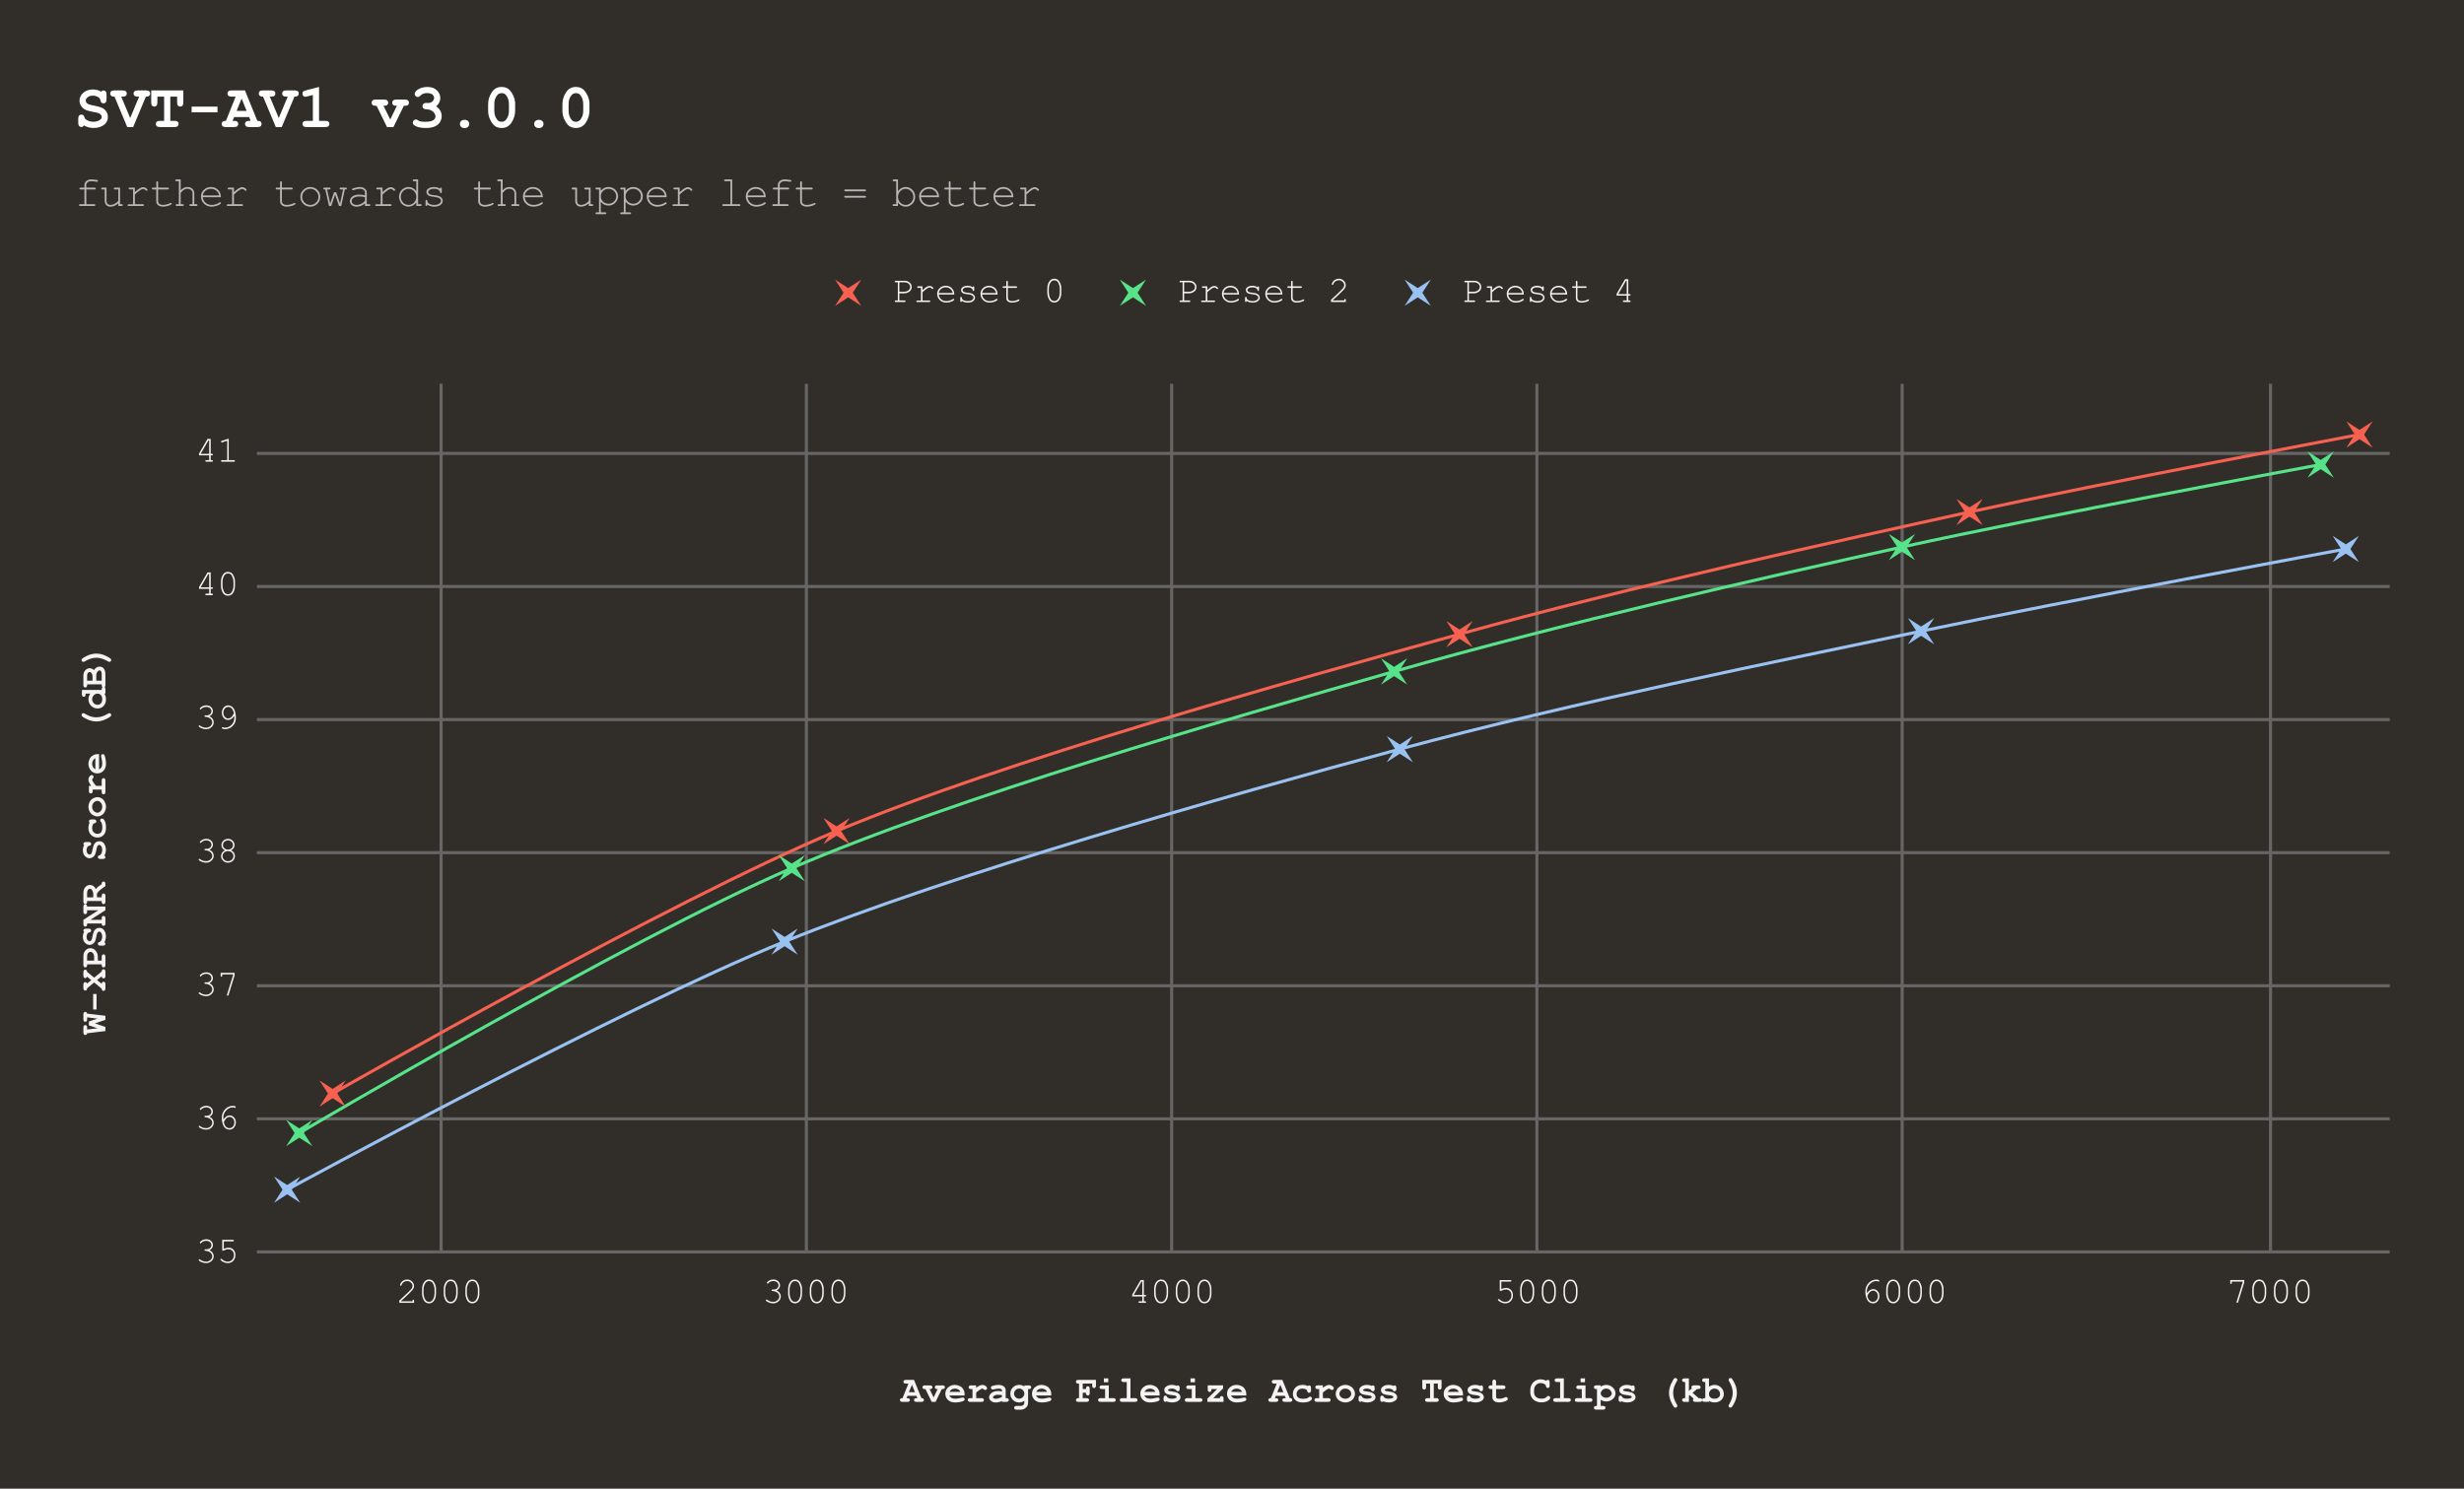 <svg xmlns="http://www.w3.org/2000/svg" width="796" height="481" fill="none" stroke-linecap="square" stroke-miterlimit="10"><path fill="#312d28" d="M0 0h796v481H0V0Z"/><path stroke="#666" stroke-linecap="butt" d="M142.5 124.5v280m118-280v280m118-280v280m118-280v280m118-280v280m119-280v280m-650 0h688m-688-43h688m-688-43h688m-688-43h688m-688-43h688m-688-43h688m-688-43h688"/><path d="M83.5 390.5h688m-688-14h688m-688-29h688m-688-14h688m-688-29h688m-688-15h688m-688-28h688m-688-15h688m-688-28h688m-688-15h688m-688-29h688m-688-14h688m-688-29h688"/><clipPath id="a"><path d="M83.05 124.62h688.9v280.33H83.05V124.62Z"/></clipPath><path stroke="#f66151" stroke-linecap="butt" d="M762.23 140.4s-83.97 15.84-125.96 25.03c-42 9.2-109.85 24.2-164.78 39.46-54.92 15.25-146.98 40.9-201.24 63.62-54.27 22.71-162.8 84.82-162.8 84.82" clip-path="url(#a)"/><path stroke="#57e389" stroke-linecap="butt" d="M749.7 150.1s-90.19 16.69-135.28 26.66c-45.09 9.97-109.37 24.57-164.05 40.2-54.69 15.63-141.55 40.62-194.59 63.55-53.03 22.92-159.1 85.58-159.1 85.58" clip-path="url(#a)"/><path stroke="#99c1f1" stroke-linecap="butt" d="M757.8 177.38s-91.47 16.96-137.2 26.56c-45.74 9.6-112.26 22.97-168.39 38.1-56.13 15.13-145.17 40.45-198.74 62.19-53.57 21.74-160.7 80.16-160.7 80.16" clip-path="url(#a)"/><path fill="#f66151" d="m757.99 136.16 4.24 2.74 4.24-2.74-2.74 4.24 2.74 4.25-4.24-2.75-4.24 2.75 2.74-4.25ZM632.02 161.2l4.25 2.73 4.24-2.74-2.74 4.24 2.74 4.25-4.24-2.75-4.25 2.75 2.75-4.25Zm-164.77 39.45 4.24 2.74 4.25-2.74-2.75 4.24 2.75 4.24-4.25-2.74-4.24 2.74 2.74-4.24ZM266 264.27l4.25 2.74 4.24-2.74-2.74 4.24 2.74 4.24-4.24-2.74-4.25 2.74 2.75-4.24Zm-162.8 84.82 4.25 2.74 4.24-2.74-2.74 4.24 2.74 4.24-4.24-2.74-4.25 2.74 2.75-4.24Z" clip-path="url(#a)"/><path fill="#57e389" d="m745.45 145.85 4.25 2.75 4.24-2.75-2.74 4.25 2.74 4.24-4.24-2.74-4.25 2.74 2.75-4.24Zm-135.27 26.67 4.24 2.74 4.25-2.74-2.75 4.24 2.75 4.24-4.25-2.74-4.24 2.74 2.74-4.24Zm-164.05 40.19 4.24 2.75 4.24-2.75-2.74 4.25 2.74 4.24-4.24-2.74-4.24 2.74 2.74-4.24Zm-194.59 63.56 4.24 2.74 4.25-2.74-2.75 4.24 2.75 4.24-4.25-2.74-4.24 2.74 2.74-4.24Zm-159.1 85.58 4.24 2.74 4.24-2.74-2.74 4.24 2.74 4.24-4.24-2.74-4.24 2.74 2.74-4.24Z" clip-path="url(#a)"/><path fill="#99c1f1" d="m753.56 173.14 4.25 2.74 4.24-2.74-2.74 4.24 2.74 4.24-4.24-2.74-4.25 2.74 2.75-4.24ZM616.35 199.7l4.25 2.74 4.24-2.75-2.74 4.25 2.74 4.24-4.24-2.74-4.25 2.74 2.75-4.24Zm-168.38 38.1 4.24 2.74 4.24-2.74-2.74 4.24 2.74 4.24-4.24-2.74-4.24 2.74 2.74-4.24Zm-198.74 62.19 4.24 2.74 4.24-2.74-2.74 4.24 2.74 4.24-4.24-2.74-4.24 2.74 2.74-4.24Zm-160.7 80.16 4.24 2.74 4.24-2.74-2.74 4.24 2.74 4.25-4.24-2.75-4.24 2.75 2.74-4.25Z" clip-path="url(#a)"/><path fill="#f3f3f3" d="M296.06 451.01h-2.9l-.3.74h.3q.42 0 .6.17.2.15.2.44 0 .26-.2.43-.18.16-.6.16h-1.63q-.44 0-.6-.16-.2-.17-.2-.45 0-.26.2-.44.2-.17.63-.15l1.9-4.7h-.79q-.44 0-.62-.16-.2-.17-.2-.44 0-.28.2-.44.18-.17.62-.17h2.6l2.39 5.9q.42 0 .54.1.28.19.28.52 0 .26-.18.43-.2.16-.61.16h-1.63q-.44 0-.62-.16-.17-.17-.17-.45 0-.26.17-.42.19-.17.62-.17h.3l-.3-.74Zm-.48-1.2-.97-2.38-.99 2.38h1.96Zm6.03 1.69 1.3-2.68q-.49 0-.61-.07-.3-.2-.3-.52 0-.26.17-.44.19-.17.63-.17h1.65q.43 0 .61.17.19.18.19.44 0 .27-.19.44-.19.15-.6.15h-.21l-2.02 4.13h-1.25l-2.01-4.13h-.17q-.43 0-.61-.15-.19-.17-.19-.44 0-.26.19-.44.19-.17.6-.17h1.63q.42 0 .61.17.19.18.19.44 0 .33-.28.52-.14.07-.64.07l1.3 2.68Zm10-.6h-4.92q.19.47.65.75.49.28 1.3.28.67 0 1.78-.28.45-.1.63-.1.25 0 .4.17.18.15.18.42 0 .23-.18.39-.23.22-1.15.42-.9.19-1.74.19-1.45 0-2.31-.81-.86-.82-.86-2 0-1.27.92-2.07.94-.8 2.16-.8.73 0 1.34.27.63.25.92.55.43.44.7 1.08.18.45.18 1.03v.51Zm-1.33-1.2q-.26-.52-.72-.77-.44-.26-1.06-.26-.6 0-1.06.26-.44.25-.72.77h3.56Zm5.08-2.08v.75q.75-.53 1.19-.72.43-.18.8-.18.6 0 1.15.43.38.3.38.6 0 .26-.2.45-.16.17-.41.17-.22 0-.47-.22-.25-.23-.44-.23-.25 0-.75.33-.5.3-1.25.93v1.82h1.7q.44 0 .61.17.19.15.19.44 0 .26-.19.43-.17.16-.6.16h-3.63q-.44 0-.63-.16-.17-.17-.17-.45 0-.26.17-.42.19-.17.63-.17h.72v-2.93h-.44q-.44 0-.63-.15-.17-.17-.17-.44 0-.26.17-.44.2-.17.63-.17h1.64Zm8.33 5.33v-.28q-.46.23-1 .36-.55.12-.99.12-.97 0-1.57-.51-.61-.52-.61-1.14 0-.75.76-1.4.78-.65 2.14-.65.55 0 1.27.13v-.3q0-.27-.24-.44-.23-.17-.89-.17-.53 0-1.37.22-.31.08-.5.08-.24 0-.4-.18-.17-.18-.17-.45 0-.16.05-.26.06-.11.17-.18.11-.06.44-.15.45-.13.9-.2.48-.08.85-.08 1.11 0 1.74.48.62.48.62 1.33v2.47h.2q.43 0 .61.17.2.15.2.44 0 .26-.2.43-.18.16-.6.16h-1.41Zm0-2.16q-.72-.14-1.33-.14-.74 0-1.27.36-.32.24-.32.47 0 .17.15.27.3.2.8.2.44 0 .98-.17.55-.17.99-.47v-.52Zm7.23-2.8v-.37h1.4q.45 0 .62.17.19.18.19.44 0 .27-.2.44-.16.15-.6.15h-.2v4.38q0 .64-.27 1.1-.27.48-.83.82-.55.35-1.23.35h-1.36q-.44 0-.63-.18-.17-.17-.17-.43 0-.27.17-.44.19-.16.63-.16h1.33q.54 0 .84-.31.31-.3.31-.75v-.58q-.39.25-.81.38-.4.14-.84.14-1.22 0-2.05-.81-.83-.83-.83-2.04 0-1.2.83-2.01.83-.83 2.05-.83.45 0 .86.14.42.13.8.4Zm0 2.3q0-.67-.5-1.15-.48-.49-1.17-.49t-1.17.49q-.49.48-.49 1.15 0 .66.49 1.14.48.49 1.17.49t1.17-.49q.5-.48.5-1.14Zm8.69.61h-4.92q.19.47.65.75.49.28 1.3.28.67 0 1.78-.28.45-.1.63-.1.25 0 .4.17.18.15.18.42 0 .23-.18.39-.23.22-1.15.42-.9.19-1.74.19-1.45 0-2.31-.81-.86-.82-.86-2 0-1.27.92-2.07.94-.8 2.16-.8.73 0 1.34.27.63.25.92.55.43.44.7 1.08.18.45.18 1.03v.51Zm-1.33-1.2q-.26-.52-.72-.77-.44-.26-1.06-.26-.6 0-1.06.26-.44.25-.72.77h3.56Zm11.5.3v1.75h1.24q.42 0 .6.17.2.15.2.44 0 .26-.2.43-.18.16-.6.16h-2.63q-.44 0-.62-.16-.18-.17-.18-.45 0-.26.2-.42.18-.17.6-.17h.19v-4.7h-.19q-.44 0-.62-.16-.18-.17-.18-.44 0-.28.18-.44.18-.17.62-.17h5.66v1.84q0 .43-.18.61-.17.2-.43.2-.27 0-.44-.18-.16-.19-.16-.63v-.64h-3.06v1.75h1.05q0-.47.1-.6.18-.29.5-.29.27 0 .43.2.17.16.17.6v1.4q0 .41-.17.6-.16.19-.42.19-.33 0-.52-.28-.1-.14-.1-.61h-1.04Zm8.25-4.64v1.26h-1.42v-1.26h1.42Zm.17 2.26v4.13h1.44q.44 0 .61.17.19.15.19.44 0 .26-.19.43-.17.16-.6.16h-4.1q-.43 0-.61-.16-.19-.17-.19-.45 0-.26.19-.42.19-.17.6-.17H357v-2.93h-.97q-.44 0-.62-.15-.2-.17-.2-.44 0-.26.2-.44.18-.17.62-.17h2.17Zm7-2.26v6.39h1.44q.44 0 .63.17.18.15.18.44 0 .26-.18.43-.2.16-.63.16h-4.08q-.44 0-.62-.16-.19-.17-.19-.45 0-.26.19-.42.19-.17.62-.17H364v-5.2h-.97q-.42 0-.6-.16-.2-.17-.2-.44t.18-.42q.18-.17.62-.17h2.17Zm9.4 5.54h-4.91q.19.47.65.75.49.28 1.3.28.67 0 1.78-.28.45-.1.63-.1.25 0 .4.17.18.15.18.42 0 .23-.18.39-.23.22-1.15.42-.9.19-1.74.19-1.45 0-2.31-.81-.86-.82-.86-2 0-1.27.92-2.07.94-.8 2.16-.8.73 0 1.34.27.63.25.92.55.43.44.7 1.08.18.45.18 1.03v.51Zm-1.32-1.2q-.26-.52-.72-.77-.44-.26-1.06-.26-.6 0-1.06.26-.44.25-.72.77h3.56Zm6.63-.67q-.3-.17-.63-.27-.31-.1-.67-.1-.7 0-1.11.24-.17.1-.17.22 0 .13.23.27.19.1.85.17 1.18.17 1.65.33.63.22.96.65.34.43.34.9 0 .63-.58 1.07-.81.63-2.1.63-.54 0-.98-.1-.43-.07-.8-.26-.09.08-.2.12-.1.05-.2.05-.28 0-.45-.19-.16-.19-.16-.62v-.4q0-.43.16-.62.17-.19.43-.19.22 0 .36.13.16.1.24.4.28.24.65.37.4.1.91.1.81 0 1.28-.25.22-.12.22-.26 0-.24-.31-.4-.31-.15-1.28-.26-1.46-.14-1.94-.58-.49-.42-.49-1.06 0-.64.55-1.06.74-.6 1.92-.6.43 0 .8.08.4.08.75.25l.2-.12q.1-.05.18-.05.25 0 .4.19.17.19.17.62v.3q0 .4-.09.53-.19.27-.52.27-.2 0-.37-.13-.16-.14-.2-.37Zm6.12-3.67v1.26h-1.42v-1.26h1.42Zm.17 2.26v4.13h1.44q.44 0 .61.17.19.15.19.44 0 .26-.19.43-.17.16-.6.16h-4.1q-.43 0-.61-.16-.19-.17-.19-.45 0-.26.19-.42.19-.17.6-.17H385v-2.93h-.97q-.44 0-.62-.15-.2-.17-.2-.44 0-.26.2-.44.18-.17.62-.17h2.17Zm5.75 4.13h2.11q.02-.33.19-.5.17-.18.4-.18.29 0 .44.2.18.18.18.62v1.06h-5.24v-1l3.17-3.13h-1.84v.13q0 .42-.17.6-.16.2-.42.2-.29 0-.46-.2-.15-.18-.15-.6v-1.33h4.96v.99l-3.17 3.14Zm10.66-.85h-4.92q.19.47.65.75.49.28 1.3.28.67 0 1.78-.28.45-.1.63-.1.25 0 .4.17.18.15.18.42 0 .23-.18.39-.23.22-1.15.42-.9.19-1.74.19-1.45 0-2.31-.81-.86-.82-.86-2 0-1.27.92-2.07.94-.8 2.16-.8.73 0 1.34.27.63.25.92.55.43.44.7 1.08.18.45.18 1.03v.51Zm-1.33-1.2q-.26-.52-.72-.77-.44-.26-1.06-.26-.6 0-1.06.26-.44.25-.72.77h3.56Zm13.78 1.31h-2.9l-.3.74h.3q.42 0 .6.17.2.15.2.44 0 .26-.2.43-.18.16-.6.16h-1.63q-.44 0-.6-.16-.2-.17-.2-.45 0-.26.2-.44.2-.17.63-.15l1.9-4.7h-.79q-.44 0-.62-.16-.2-.17-.2-.44 0-.28.2-.44.18-.17.62-.17h2.6l2.39 5.9q.42 0 .54.1.28.19.28.52 0 .26-.18.43-.2.16-.61.16h-1.63q-.44 0-.62-.16-.17-.17-.17-.45 0-.26.17-.42.19-.17.62-.17h.3l-.3-.74Zm-.48-1.2-.97-2.38-.99 2.38h1.96Zm7.89-1.97q.22-.2.45-.2.25 0 .42.19.18.18.18.6v.79q0 .42-.18.6-.17.2-.43.2-.25 0-.43-.15-.1-.1-.18-.44-.07-.32-.35-.48-.47-.28-1.2-.28-.86 0-1.38.5-.5.5-.5 1.26 0 .7.49 1.11.5.41 1.64.41.75 0 1.22-.16.28-.09.53-.3.25-.24.47-.24.23 0 .4.18.2.18.2.43 0 .4-.55.76-.8.53-2.36.53-1.41 0-2.2-.57-1.04-.79-1.04-2.15 0-1.28.85-2.12.86-.84 2.23-.84.5 0 .92.09.44.1.8.28Zm4.89-.22v.75q.75-.53 1.19-.72.43-.18.8-.18.6 0 1.15.43.38.3.38.6 0 .26-.2.45-.16.17-.41.17-.22 0-.47-.22-.25-.23-.44-.23-.25 0-.75.33-.5.3-1.25.93v1.82h1.7q.44 0 .61.17.19.15.19.44 0 .26-.19.43-.17.16-.6.16h-3.63q-.44 0-.63-.16-.17-.17-.17-.45 0-.26.17-.42.19-.17.63-.17h.72v-2.93h-.44q-.44 0-.63-.15-.17-.17-.17-.44 0-.26.17-.44.2-.17.63-.17h1.64Zm10.36 2.77q0 .69-.4 1.34-.37.64-1.13 1.03-.75.38-1.58.38-.81 0-1.56-.38-.75-.37-1.16-1.01-.39-.66-.39-1.38 0-.72.4-1.4.4-.7 1.15-1.1.75-.4 1.56-.4.83 0 1.58.4.76.4 1.14 1.11.39.69.39 1.4Zm-1.2 0q0-.58-.41-1.06-.58-.66-1.5-.66-.81 0-1.36.53-.55.52-.55 1.2 0 .57.55 1.05.56.48 1.36.48.81 0 1.36-.48t.55-1.06Zm6.39-1.36q-.3-.17-.63-.27-.31-.1-.67-.1-.7 0-1.11.24-.17.1-.17.22 0 .13.23.27.19.1.85.17 1.18.17 1.65.33.63.22.96.65.34.43.34.9 0 .63-.58 1.07-.81.63-2.1.63-.54 0-.98-.1-.43-.07-.8-.26-.09.08-.2.12-.1.05-.2.05-.28 0-.45-.19-.16-.19-.16-.62v-.4q0-.43.16-.62.17-.19.43-.19.22 0 .36.13.16.1.24.4.28.24.65.37.4.1.91.1.81 0 1.28-.25.22-.12.22-.26 0-.24-.31-.4-.31-.15-1.28-.26-1.46-.14-1.94-.58-.49-.42-.49-1.06 0-.64.55-1.06.74-.6 1.92-.6.43 0 .8.08.4.08.75.25l.2-.12q.1-.05.18-.05.25 0 .4.19.17.19.17.62v.3q0 .4-.09.53-.19.27-.52.27-.2 0-.37-.13-.16-.14-.2-.37Zm7 0q-.3-.17-.63-.27-.31-.1-.67-.1-.7 0-1.11.24-.17.1-.17.22 0 .13.23.27.19.1.85.17 1.18.17 1.65.33.63.22.96.65.34.43.34.9 0 .63-.58 1.07-.81.63-2.1.63-.54 0-.98-.1-.43-.07-.8-.26-.09.08-.2.12-.1.05-.2.05-.28 0-.45-.19-.16-.19-.16-.62v-.4q0-.43.16-.62.17-.19.43-.19.22 0 .36.13.16.1.24.4.28.24.65.37.4.1.91.1.81 0 1.28-.25.22-.12.22-.26 0-.24-.31-.4-.31-.15-1.28-.26-1.46-.14-1.94-.58-.49-.42-.49-1.06 0-.64.55-1.06.74-.6 1.92-.6.43 0 .8.08.4.08.75.25l.2-.12q.1-.05.18-.05.25 0 .4.19.17.19.17.62v.3q0 .4-.09.53-.19.27-.52.27-.2 0-.37-.13-.16-.14-.2-.37Zm13.28-1.99v4.7h.81q.42 0 .6.18.2.15.2.44 0 .26-.2.43-.18.16-.6.16h-2.81q-.44 0-.63-.16-.19-.17-.19-.45 0-.26.2-.42.18-.17.62-.17h.8v-4.7h-1.3v1.13q0 .44-.17.63-.18.17-.44.17-.27 0-.44-.17-.16-.19-.16-.63v-2.34h6.22v2.34q0 .44-.17.63-.15.17-.44.17-.25 0-.42-.17-.17-.19-.17-.63v-1.14h-1.31Zm9.42 3.86h-4.92q.19.47.65.75.49.28 1.3.28.67 0 1.78-.28.45-.1.63-.1.25 0 .4.17.18.15.18.42 0 .23-.18.39-.23.22-1.15.42-.9.19-1.74.19-1.45 0-2.31-.81-.86-.82-.86-2 0-1.27.92-2.07.94-.8 2.16-.8.73 0 1.34.27.63.25.92.55.43.44.7 1.08.18.45.18 1.03v.51Zm-1.33-1.2q-.26-.52-.72-.77-.44-.26-1.06-.26-.6 0-1.06.26-.44.25-.72.77h3.56Zm6.63-.67q-.3-.17-.63-.27-.31-.1-.67-.1-.7 0-1.11.24-.17.1-.17.22 0 .13.23.27.19.1.85.17 1.18.17 1.65.33.63.22.96.65.34.43.34.9 0 .63-.58 1.07-.81.63-2.1.63-.54 0-.98-.1-.43-.07-.8-.26-.09.08-.2.12-.1.05-.2.05-.28 0-.45-.19-.16-.19-.16-.62v-.4q0-.43.16-.62.17-.19.43-.19.22 0 .36.13.16.1.24.4.28.24.65.37.4.1.91.1.81 0 1.28-.25.22-.12.22-.26 0-.24-.31-.4-.31-.15-1.28-.26-1.46-.14-1.94-.58-.49-.42-.49-1.06 0-.64.55-1.06.74-.6 1.92-.6.43 0 .8.08.4.08.75.25l.2-.12q.1-.05.18-.05.25 0 .4.19.17.19.17.62v.3q0 .4-.09.53-.19.27-.52.27-.2 0-.37-.13-.16-.14-.2-.37Zm5.4-.2v2.4q0 .4.16.52.23.18.87.18.93 0 1.7-.39.3-.14.48-.14.23 0 .4.18.17.17.17.42 0 .23-.18.4-.3.28-1.14.52-.85.22-1.43.22-1.12 0-1.68-.49-.55-.48-.55-1.18v-2.65h-.44q-.44 0-.62-.15-.18-.17-.18-.44 0-.26.18-.44.18-.17.62-.17h.44v-1.08q0-.43.16-.6.17-.2.43-.2.27 0 .44.2.17.17.17.6v1.08h2.22q.42 0 .61.17.19.18.19.44 0 .27-.19.44-.19.15-.6.15h-2.23Zm16.17-2.68q.11-.15.24-.23.14-.08.3-.08.26 0 .42.19.17.19.17.6v1.04q0 .42-.17.6-.16.2-.42.2-.25 0-.4-.15-.14-.12-.21-.5-.04-.25-.16-.37-.25-.27-.69-.42-.42-.16-.86-.16-.53 0-.98.24-.45.23-.8.76-.34.52-.34 1.25v.78q0 .86.62 1.44.64.58 1.75.58.68 0 1.14-.17.27-.11.57-.43.18-.18.3-.23.1-.06.23-.06.25 0 .42.19.19.17.19.42 0 .25-.25.53-.36.4-.93.64-.75.31-1.65.31-1.08 0-1.92-.44-.7-.34-1.2-1.1-.48-.77-.48-1.66v-.81q0-.94.44-1.75.44-.82 1.2-1.25.79-.44 1.65-.44.53 0 .98.12.45.11.84.36Zm5.72-.8v6.4h1.44q.44 0 .63.17.18.15.18.44 0 .26-.18.43-.2.16-.63.16h-4.08q-.44 0-.62-.16-.19-.17-.19-.45 0-.26.19-.42.19-.17.62-.17H504v-5.2h-.97q-.42 0-.6-.16-.2-.17-.2-.44t.18-.42q.18-.17.62-.17h2.17Zm6.83 0v1.27h-1.42v-1.26h1.42Zm.17 2.27v4.13h1.44q.44 0 .61.17.19.15.19.44 0 .26-.19.43-.17.16-.6.16h-4.1q-.43 0-.61-.16-.19-.17-.19-.45 0-.26.19-.42.19-.17.6-.17H511v-2.93h-.97q-.44 0-.62-.15-.2-.17-.2-.44 0-.26.2-.44.18-.17.62-.17h2.17Zm4.9 4.67v1.97h.73q.44 0 .62.16.2.17.2.44 0 .26-.2.43-.18.18-.62.18h-2.13q-.43 0-.62-.18-.17-.17-.17-.43 0-.27.18-.44.2-.16.61-.16h.2v-5.44h-.2q-.43 0-.62-.15-.17-.17-.17-.44 0-.26.17-.44.19-.17.62-.17h1.4v.42q.43-.3.88-.43.46-.14.93-.14 1.23 0 2.09.84.88.83.88 1.9 0 1.2-1.04 1.97-.84.64-1.92.64-.47 0-.92-.12-.44-.14-.9-.4Zm3.57-2.06q0-.26-.2-.64-.19-.39-.61-.66-.4-.26-.97-.26-.89 0-1.42.67-.36.47-.36.9 0 .48.51.93.52.45 1.27.45.77 0 1.27-.45.51-.45.51-.94Zm6.24-1.2q-.3-.17-.63-.27-.31-.1-.67-.1-.7 0-1.11.24-.17.1-.17.22 0 .13.23.27.19.1.85.17 1.18.17 1.65.33.63.22.96.65.34.43.34.9 0 .63-.58 1.07-.81.63-2.1.63-.54 0-.98-.1-.43-.07-.8-.26-.09.08-.2.12-.1.05-.2.05-.28 0-.45-.19-.16-.19-.16-.62v-.4q0-.43.16-.62.17-.19.43-.19.22 0 .36.13.16.1.24.4.28.24.65.37.4.1.91.1.81 0 1.28-.25.22-.12.22-.26 0-.24-.31-.4-.31-.15-1.28-.26-1.46-.14-1.94-.58-.49-.42-.49-1.06 0-.64.55-1.06.74-.6 1.92-.6.43 0 .8.08.4.08.75.25l.2-.12q.1-.05.18-.05.25 0 .4.19.17.19.17.62v.3q0 .4-.09.53-.19.27-.52.27-.2 0-.37-.13-.16-.14-.2-.37Zm12.26 1q0-1.02.35-2.08.25-.77.78-1.72.37-.67.54-.83.2-.15.41-.15.27 0 .44.17.17.17.17.42 0 .17-.14.4-.63 1.04-.92 1.96-.28.9-.28 1.83 0 .94.28 1.84.3.9.92 1.95.14.24.14.41 0 .25-.17.42-.17.18-.44.18-.2 0-.38-.15-.23-.2-.62-.92-.55-1.03-.75-1.7-.33-1.03-.33-2.03Zm6.44.92v2h-1.4q-.43 0-.62-.16-.18-.17-.18-.45 0-.26.18-.42.2-.17.61-.17h.2v-5.2h-.2q-.42 0-.6-.16-.2-.17-.2-.44t.2-.42q.18-.17.6-.17h1.4v4.04l.95-.76q-.14-.25-.14-.4 0-.27.17-.45.19-.17.62-.17h1.38q.42 0 .6.17.2.18.2.44 0 .27-.2.44-.18.15-.6.15h-.35l-1.45 1.2 1.97 1.73h.34q.44 0 .61.17.2.15.2.44 0 .26-.2.43-.17.16-.6.16h-1.38q-.44 0-.63-.16-.18-.17-.18-.45 0-.22.2-.45l-1.27-1.13-.23.19Zm6.48-5.6v2.7q.44-.29.9-.43.45-.15.9-.15 1.25 0 2.11.87.88.86.88 2.08 0 1.15-.83 1.94-.82.78-2.17.78-.49 0-.94-.13-.44-.1-.85-.36v.3h-1.4q-.44 0-.63-.16-.18-.17-.18-.45 0-.26.18-.42.19-.17.63-.17h.2v-5.2h-.2q-.44 0-.63-.16-.18-.17-.18-.44t.18-.42q.19-.17.63-.17h1.4Zm3.58 5.1q0-.75-.51-1.27-.52-.51-1.28-.51-.75 0-1.27.51-.52.52-.52 1.25 0 .66.47 1.08.47.42 1.32.42.85 0 1.32-.42.47-.42.47-1.06Zm5.44-.42q0 1.03-.33 2.08-.26.78-.78 1.71-.4.7-.58.85-.17.15-.39.15-.26 0-.44-.17-.17-.17-.17-.42 0-.17.14-.4.63-1.05.9-1.96.3-.9.3-1.84 0-.92-.3-1.83-.27-.92-.9-1.95-.14-.24-.14-.4 0-.26.17-.43.18-.17.44-.17.22 0 .38.14.23.2.62.92.56 1.03.77 1.7.3 1.03.3 2.02ZM30.64 330.67l3.41 1.13v1.34l-5.9.72q-.04.27-.2.4-.15.15-.38.15-.29 0-.46-.17-.17-.2-.17-.63v-1.6q0-.43.17-.62.16-.18.44-.18.27 0 .44.18.15.19.15.61v.64l3.36-.4-2.8-.94v-1.25l2.8-.94-3.36-.4v.62q0 .44-.15.63-.17.18-.44.18-.28 0-.44-.18-.17-.2-.17-.63v-1.6q0-.42.17-.6.16-.19.44-.19.22 0 .4.16.15.14.2.4l5.9.7v1.32l-3.4 1.15Zm.55-9.51v5.01h-1.1v-5.01h1.1Zm-.76-5.27 2.42-2q0-.36.17-.53.17-.19.44-.19.26 0 .43.2.16.18.16.6v1.36q0 .42-.16.61-.17.19-.45.19-.25 0-.4-.17-.18-.18-.2-.5l-1.48 1.2 1.49 1.22q.01-.35.18-.5.18-.17.43-.17.26 0 .43.18.16.17.16.61v1.35q0 .43-.16.62-.17.19-.45.19-.25 0-.42-.19-.17-.19-.17-.53l-2.44-2-2.27 1.9q0 .35-.17.54-.17.17-.42.17-.28 0-.44-.19-.17-.19-.17-.62v-1.11q0-.42.17-.61.16-.19.44-.19.19 0 .36.11.1.08.23.34l1.35-1.1-1.35-1.12q-.14.27-.23.35-.17.12-.36.12-.27 0-.44-.18-.17-.2-.17-.63v-1.1q0-.43.17-.62.16-.19.44-.19.25 0 .42.2.17.16.17.5l2.29 1.88Zm1.18-5.51h1.24v-1.22q0-.42.17-.61.16-.19.44-.19.26 0 .43.19.16.19.16.6v2.62q0 .44-.16.62-.17.17-.45.17-.26 0-.42-.18-.17-.19-.17-.61v-.19h-4.7v.19q0 .44-.16.62-.17.17-.44.17-.28 0-.44-.17-.17-.18-.17-.62V309q0-1.22.67-1.92.67-.72 1.63-.72.51 0 .98.24.36.18.7.6.35.43.52.88.17.44.17 1.16v1.14Zm-1.2 0v-1.11q0-.8-.34-1.25-.36-.46-.86-.46-.43 0-.74.38-.33.36-.33 1.05v1.39h2.27Zm3.33-5.94q.19.16.25.25.04.1.04.23 0 .29-.17.46-.18.15-.62.15h-.81q-.43 0-.61-.15-.2-.17-.2-.46 0-.2.12-.34.1-.16.37-.22.27-.08.36-.17.17-.16.36-.6.19-.43.19-.95 0-.8-.38-1.31-.21-.33-.56-.33-.22 0-.4.16-.2.15-.33.51-.1.24-.25 1.05-.17.99-.42 1.49-.27.5-.74.8-.47.29-1.01.29-.86 0-1.5-.72-.66-.72-.66-1.87 0-.47.1-.86.1-.4.3-.72-.21-.24-.21-.47 0-.27.18-.42.18-.18.61-.18h.9q.43 0 .62.18.19.15.19.42 0 .22-.14.39-.1.12-.4.19-.3.06-.43.17-.22.15-.36.5-.16.34-.16.78 0 .66.3 1.03.3.38.62.38.24 0 .44-.14.2-.16.33-.47.08-.2.27-1.11.17-.92.39-1.42.21-.5.68-.83.46-.33 1.1-.33.89 0 1.42.62.7.85.7 2.13 0 .5-.12.97-.11.47-.36.92Zm-4.52-7.25h3.63v-.44q0-.44.17-.6.16-.2.44-.2.26 0 .43.2.16.16.16.6v1.58q0 .44-.16.63-.17.17-.45.17-.25 0-.42-.17-.17-.2-.17-.57h-4.7v.19q0 .42-.16.61-.17.19-.44.19-.28 0-.44-.19-.17-.19-.17-.61v-1.39l4.83-3.08h-3.63v.44q0 .44-.15.62-.17.18-.44.18-.28 0-.44-.18-.17-.18-.17-.62v-1.58q0-.44.17-.6.16-.2.44-.2.27 0 .44.2.15.16.15.54h5.91v1.19l-4.83 3.09Zm2.11-7.27h1.52v-.43q0-.44.17-.61.16-.19.44-.19.26 0 .43.19.16.17.16.6v1.83q0 .43-.16.61-.17.2-.45.2-.26 0-.42-.2-.17-.18-.17-.6v-.2h-4.7v.2q0 .42-.16.6-.17.2-.44.2-.28 0-.44-.2-.17-.18-.17-.6v-2.72q0-1.29.64-1.97.63-.7 1.53-.7.57 0 1.03.32.46.33.82.99.32-.38.84-.82.34-.26 1.05-.73 0-.45.1-.6.18-.26.5-.26.27 0 .44.19.16.17.16.6v.7q-2.25 1.45-2.72 2.42v1.18Zm-1.2 0V289q0-.53-.16-.94-.2-.55-.44-.74-.23-.18-.46-.18-.35 0-.63.36-.3.36-.3 1.06v1.37h1.99Zm3.6-13.48q.2.16.26.25.04.1.04.23 0 .29-.17.46-.18.15-.62.15h-.81q-.43 0-.61-.15-.2-.17-.2-.46 0-.2.12-.34.1-.16.37-.22.27-.08.36-.17.17-.16.36-.6.19-.43.19-.95 0-.8-.38-1.31-.21-.33-.56-.33-.22 0-.4.16-.2.15-.33.51-.1.24-.25 1.05-.17.99-.42 1.49-.27.5-.74.8-.47.29-1.01.29-.86 0-1.5-.72-.66-.72-.66-1.87 0-.47.1-.86.1-.4.3-.72-.21-.24-.21-.47 0-.27.18-.42.18-.18.61-.18h.9q.43 0 .62.18.19.15.19.42 0 .22-.14.39-.1.12-.4.19-.3.06-.43.17-.22.15-.36.5-.16.34-.16.78 0 .66.3 1.03.3.38.62.38.24 0 .44-.14.2-.16.33-.47.08-.2.27-1.11.17-.92.39-1.42.21-.5.68-.83.46-.33 1.1-.33.89 0 1.42.62.7.85.7 2.13 0 .5-.12.97-.11.47-.36.92Zm-4.79-10.63q-.2-.21-.2-.45 0-.25.19-.42.18-.17.6-.17h.79q.42 0 .6.17.2.17.2.44 0 .25-.15.42-.1.1-.44.19-.32.06-.48.34-.28.47-.28 1.2 0 .86.5 1.38.5.5 1.26.5.7 0 1.11-.49.41-.5.41-1.64 0-.75-.16-1.22-.09-.28-.3-.53-.24-.25-.24-.47 0-.23.18-.4.18-.19.43-.19.4 0 .76.55.53.8.53 2.36 0 1.4-.57 2.18-.79 1.05-2.15 1.05-1.28 0-2.12-.84-.84-.86-.84-2.24 0-.5.09-.92.1-.44.28-.8Zm2.55-8.25q.69 0 1.34.4.64.37 1.03 1.14.38.75.38 1.57 0 .82-.38 1.57-.37.75-1.01 1.15-.66.4-1.38.4-.72 0-1.4-.4-.7-.4-1.1-1.15-.4-.75-.4-1.57 0-.82.4-1.57.4-.77 1.11-1.14.69-.4 1.4-.4Zm0 1.2q-.58 0-1.06.41-.66.58-.66 1.5 0 .82.53 1.36.52.55 1.2.55.57 0 1.05-.55.48-.56.48-1.36t-.48-1.36q-.48-.54-1.06-.54Zm-2.77-4.84h.75q-.53-.75-.72-1.18-.18-.44-.18-.82 0-.59.43-1.14.3-.37.6-.37.26 0 .45.19.17.17.17.42 0 .22-.22.47-.23.25-.23.43 0 .25.33.75.3.5.93 1.25h1.82v-1.7q0-.44.17-.6.16-.2.44-.2.26 0 .43.2.16.16.16.6v3.63q0 .43-.16.62-.17.17-.45.17-.26 0-.42-.17-.17-.19-.17-.62v-.72h-2.92v.43q0 .44-.16.63-.17.17-.44.17-.26 0-.44-.17-.17-.19-.17-.63v-1.64ZM32 243.67v4.93q.47-.2.75-.66.28-.48.28-1.3 0-.67-.28-1.78-.1-.45-.1-.62 0-.25.17-.41.15-.17.42-.17.23 0 .39.17.22.23.42 1.16.19.9.19 1.73 0 1.45-.81 2.31-.82.86-2 .86-1.27 0-2.07-.92-.8-.94-.8-2.16 0-.73.27-1.34.25-.62.55-.92.44-.42 1.08-.69.45-.19 1.03-.19H32ZM30.8 245q-.52.27-.77.72-.26.44-.26 1.06 0 .61.26 1.07.25.43.77.71V245Zm.33-11.89q-1.02 0-2.08-.34-.77-.25-1.72-.78-.67-.38-.83-.55-.15-.19-.15-.4 0-.27.17-.44.17-.18.42-.18.17 0 .4.14 1.04.63 1.96.93.9.28 1.83.28.94 0 1.84-.28.9-.3 1.96-.93.23-.14.4-.14.25 0 .42.18.18.17.18.43 0 .2-.15.38-.2.23-.92.62-1.03.55-1.7.75-1.03.33-2.03.33Zm-4.67-10.19h6.39v-.2q0-.42.17-.6.16-.2.44-.2.26 0 .43.2.16.16.16.6v1.4h-.3q.25.41.36.87.13.45.13.92 0 1.36-.78 2.19-.78.82-1.94.82-1.22 0-2.08-.86-.87-.87-.87-2.12 0-.47.15-.92.14-.46.42-.9h-1.5v.21q0 .44-.15.63-.17.17-.44.17t-.42-.17q-.17-.2-.17-.63v-1.4Zm5.09 1.2q-.75 0-1.27.54-.51.51-.51 1.26t.51 1.29q.52.51 1.25.51.66 0 1.08-.47.42-.47.42-1.33 0-.84-.42-1.3-.42-.5-1.06-.5Zm1.3-3h-4.7v.2q0 .43-.16.62-.17.19-.44.19-.28 0-.44-.19-.17-.19-.17-.63v-3q0-1.07.61-1.73.6-.66 1.42-.66.4 0 .74.16.34.14.64.45.34-.56.8-.84.45-.3 1.03-.3.45 0 .84.2.3.16.47.38.25.31.4.75.16.42.16 1.08v3.51q0 .44-.16.63-.17.19-.45.19-.26 0-.42-.19-.17-.19-.17-.63v-.18Zm-2.96-1.18v-1.33q0-.7-.36-1.17-.23-.31-.59-.31-.31 0-.55.3-.25.3-.25.93v1.58h1.75Zm2.96 0v-2.08q0-.73-.22-1.03-.16-.23-.47-.23-.36 0-.7.45-.36.45-.36 1.3v1.59h1.75Zm-1.72-8.77q1.03 0 2.08.33.78.27 1.72.78.68.4.84.58.16.17.16.4 0 .26-.18.43-.17.17-.42.17-.17 0-.4-.14-1.05-.62-1.96-.9-.9-.3-1.84-.3-.92 0-1.83.3-.92.28-1.95.9-.24.14-.4.14-.26 0-.43-.17-.17-.17-.17-.44 0-.22.14-.37.2-.24.92-.63 1.03-.56 1.7-.76 1.03-.32 2.02-.32Zm36.53 192.78q.69.3 1.03.83.36.53.36 1.1 0 .9-.72 1.57-.7.67-1.78.67-.64 0-1.33-.26-.67-.27-.94-.55-.09-.1-.09-.2t.06-.16q.08-.08.17-.08.1 0 .2.1.91.67 1.93.67.86 0 1.44-.53.58-.55.58-1.2 0-.44-.29-.87-.28-.42-.82-.65-.53-.25-1.08-.25-.17 0-.25-.06-.08-.08-.08-.2 0-.1.08-.16.08-.08.22-.08l.42.01q.67 0 1.1-.4.43-.4.43-.94 0-.55-.45-.97-.46-.42-1.2-.42-.5 0-.93.17-.42.17-.67.49l-.16.14-.1.01q-.1 0-.18-.06-.06-.06-.06-.16 0-.23.5-.6.72-.5 1.6-.5.95 0 1.54.57.61.56.61 1.33 0 .5-.3.94-.28.43-.84.7Zm4.64-2.86v2.4q.42-.17.81-.26.4-.1.77-.1.94 0 1.55.66.62.64.62 1.7 0 1.18-.7 1.91-.7.72-1.75.72-.7 0-1.35-.31-.45-.22-.83-.53-.21-.2-.21-.33 0-.1.06-.17.08-.08.17-.08.1 0 .2.1.9.84 1.93.84.87 0 1.43-.6.57-.59.57-1.56 0-.84-.5-1.34-.49-.5-1.24-.5-.76 0-1.53.39-.19.1-.27.1-.1 0-.17-.07-.06-.08-.06-.2v-3.27h3.44q.17 0 .25.08.08.06.08.17 0 .11-.08.19-.08.06-.25.06H72.3Zm-4.64-40.27q.69.3 1.03.83.36.53.36 1.1 0 .9-.72 1.57-.7.67-1.78.67-.64 0-1.33-.26-.67-.27-.94-.55-.09-.1-.09-.2t.06-.16q.08-.08.17-.08.1 0 .2.1.91.67 1.93.67.86 0 1.44-.53.58-.55.58-1.2 0-.44-.29-.86-.28-.43-.82-.66-.53-.25-1.08-.25-.17 0-.25-.06-.08-.08-.08-.2 0-.1.08-.16.08-.08.22-.08l.42.01q.67 0 1.1-.4.43-.4.43-.94 0-.55-.45-.97-.46-.42-1.2-.42-.5 0-.93.17-.42.17-.67.49l-.16.14-.1.01q-.1 0-.18-.06-.06-.06-.06-.16 0-.23.5-.59.72-.5 1.6-.5.95 0 1.54.56.61.57.61 1.33 0 .5-.3.94-.28.44-.84.7Zm4.53.9q.45-.68.94-1 .48-.34 1.08-.34.78 0 1.39.66.6.66.6 1.63 0 .87-.56 1.6-.54.72-1.53.72-.64 0-1.2-.39-.55-.39-.86-1.2-.4-1.02-.4-2.25 0-.92.37-1.72.28-.6.75-1.08.47-.47 1.1-.76.62-.3 1.35-.3.49 0 .81.2.14.08.14.24 0 .1-.06.17-.06.06-.15.06-.08 0-.2-.06-.23-.1-.59-.1-1.14 0-2.09.97-.94.99-.94 2.33 0 .2.05.61Zm.11.8q.22 1.07.69 1.54.48.45 1.14.45.65 0 1.1-.52.48-.51.48-1.32 0-.79-.47-1.29t-1.06-.5q-.57 0-1.1.49-.34.33-.78 1.15Zm-4.64-44.82q.69.29 1.03.82.36.53.36 1.11 0 .9-.72 1.56-.7.68-1.78.68-.64 0-1.33-.27-.67-.27-.94-.55-.09-.1-.09-.2t.06-.16q.08-.07.17-.07.1 0 .2.09.91.67 1.93.67.86 0 1.44-.53.58-.55.58-1.2 0-.44-.29-.86-.28-.42-.82-.66-.53-.25-1.08-.25-.17 0-.25-.06-.08-.08-.08-.19 0-.1.08-.17.08-.08.22-.08l.42.02q.67 0 1.1-.41.43-.4.43-.94 0-.54-.45-.97-.46-.42-1.2-.42-.5 0-.93.17-.42.18-.67.49l-.16.14-.1.01q-.1 0-.18-.06-.06-.06-.06-.15 0-.24.5-.6.72-.5 1.6-.5.95 0 1.54.56.61.57.61 1.33 0 .5-.3.94-.28.44-.84.7Zm7.64-2.65v-.22h-3.52v.44q0 .17-.07.25-.07.08-.18.08-.1 0-.18-.08-.07-.08-.07-.25v-.94h4.52v.8l-1.97 6.33q-.05.14-.12.2-.07.05-.14.05-.11 0-.2-.06-.05-.08-.05-.18 0-.06.04-.17l1.94-6.25Zm-7.64-40.48q.69.3 1.03.82.36.53.36 1.11 0 .9-.72 1.57-.7.67-1.78.67-.64 0-1.33-.27-.67-.26-.94-.55-.09-.09-.09-.2 0-.1.06-.15.08-.08.17-.08.1 0 .2.1.91.66 1.93.66.86 0 1.44-.53.58-.55.58-1.2 0-.44-.29-.86-.28-.42-.82-.66-.53-.25-1.08-.25-.17 0-.25-.06-.08-.08-.08-.19 0-.1.08-.17.08-.08.22-.08l.42.02q.67 0 1.1-.4.43-.41.43-.95t-.45-.96q-.46-.43-1.2-.43-.5 0-.93.18-.42.17-.67.48-.1.11-.16.14-.04.02-.1.02-.1 0-.18-.07-.06-.06-.06-.15 0-.24.5-.6.72-.5 1.6-.5.95 0 1.54.57.61.56.61 1.32 0 .5-.3.94-.28.44-.84.7Zm7 .18q.62.3.94.8.3.48.3 1.05 0 .86-.65 1.5t-1.6.64q-.93 0-1.58-.64-.66-.64-.66-1.5 0-.57.31-1.05.31-.5.94-.8-.55-.31-.8-.64-.33-.48-.33-1.06 0-.8.61-1.4.63-.62 1.52-.62.87 0 1.5.61.62.61.62 1.41 0 .58-.34 1.05-.23.34-.78.65Zm.62-1.67q0-.64-.48-1.1-.47-.45-1.16-.45-.67 0-1.15.46-.47.45-.47 1.08 0 .57.47 1.01.47.42 1.15.42.7 0 1.18-.42.46-.44.46-1Zm.13 3.52q0-.64-.5-1.13-.5-.48-1.25-.48t-1.27.48q-.5.49-.5 1.13 0 .67.5 1.17.52.48 1.27.48.73 0 1.23-.48.52-.5.52-1.17Zm-7.75-45.16q.69.3 1.03.83.36.53.36 1.1 0 .9-.72 1.57-.7.67-1.78.67-.64 0-1.33-.27-.67-.26-.94-.54-.09-.1-.09-.2t.06-.16q.08-.08.17-.08.1 0 .2.1.91.66 1.93.66.86 0 1.44-.53.58-.54.58-1.2 0-.44-.29-.86-.28-.42-.82-.66-.53-.25-1.08-.25-.17 0-.25-.06-.08-.08-.08-.19 0-.1.08-.17.08-.08.22-.08l.42.02q.67 0 1.1-.4.43-.41.43-.94 0-.55-.45-.97-.46-.42-1.2-.42-.5 0-.93.17-.42.17-.67.48-.1.11-.16.14-.04.02-.1.02-.1 0-.18-.06-.06-.07-.06-.16 0-.23.5-.6.72-.5 1.6-.5.95 0 1.54.57.61.56.61 1.33 0 .5-.3.93-.28.44-.84.7Zm8.02-.16q-.4.67-.93 1.02-.51.32-1.06.32-.52 0-1-.28-.47-.3-.75-.86-.28-.57-.28-1.18 0-.91.56-1.64.56-.75 1.5-.75.67 0 1.22.42.55.4.86 1.2.4 1.02.4 2.36 0 1.03-.35 1.73-.22.47-.66.91-.42.44-.97.72-.73.36-1.53.36-.53 0-.86-.2-.16-.1-.16-.24 0-.1.07-.15.08-.08.19-.08.06 0 .2.08.22.1.53.1 1.23 0 2.12-.89.91-.9.91-2.26l-.02-.69Zm-.1-.83q-.31-1.18-.78-1.6-.45-.44-1.06-.44-.64 0-1.11.53-.47.51-.47 1.34 0 .81.47 1.34.47.52 1.08.52.34 0 .67-.19.34-.18.64-.56.19-.25.56-.94Zm-8.01-40.2H64.3v-.57l2.73-4.73h1.04v4.81h.4q.19 0 .27.06.08.07.08.2 0 .09-.08.16t-.27.07h-.4v1.56h.4q.19 0 .27.08.08.06.08.17 0 .1-.08.19-.08.06-.27.06h-1.83q-.17 0-.25-.06-.07-.08-.07-.2 0-.1.07-.16.08-.08.25-.08h.93v-1.56Zm0-.49v-4.31h-.25l-2.5 4.31h2.75Zm8.34-1.73v1.22q0 1.57-.75 2.51-.6.72-1.5.72-.44 0-.83-.17-.37-.17-.64-.49-.17-.18-.37-.6-.2-.44-.29-.8-.14-.5-.14-1.17v-1.22q0-1.6.75-2.52.6-.73 1.5-.73.44 0 .82.17.39.17.65.48.17.2.38.64.2.43.3.77.12.5.12 1.19Zm-.48.06q0-.7-.2-1.3-.21-.6-.45-.95-.15-.22-.39-.36-.32-.2-.75-.2-.82 0-1.3.84-.46.85-.46 1.97v1.08q0 .7.2 1.31.2.6.45.95.14.2.38.35.33.22.75.22.83 0 1.3-.85.47-.86.47-1.98v-1.08Zm-7.86-40.97H64.3v-.56l2.73-4.74h1.04v4.81h.4q.19 0 .27.07.08.06.08.18 0 .1-.08.18-.08.06-.27.06h-.4v1.56h.4q.19 0 .27.08.08.06.08.17 0 .11-.08.19-.08.06-.27.06h-1.83q-.17 0-.25-.06-.07-.08-.07-.19 0-.1.07-.17.08-.08.25-.08h.93v-1.56Zm0-.49v-4.3h-.25l-2.5 4.3h2.75Zm6.32-4.9v6.95h1.7q.16 0 .24.08.08.06.08.17 0 .11-.08.19-.08.06-.25.06h-3.86q-.19 0-.26-.06-.07-.08-.07-.19 0-.1.07-.17.07-.08.26-.08h1.69v-6.28l-1.61.52-.17.03q-.1 0-.17-.07t-.07-.18q0-.08.07-.16.04-.05.18-.1l2.25-.71Zm55.6 278.72h3.78v-.19q0-.17.06-.25.08-.08.19-.08.1 0 .17.08.08.08.08.25v.69H129v-.73q1.5-1.35 2.93-2.74.65-.66.9-.95.25-.31.33-.53.1-.24.1-.47 0-.64-.52-1.13-.5-.48-1.22-.48-.64 0-1.14.37-.5.36-.64.91-.05.14-.1.19-.06.04-.15.04-.11 0-.17-.06-.07-.06-.07-.15 0-.29.3-.77.31-.48.84-.75.55-.28 1.13-.28.92 0 1.58.64.65.64.65 1.45 0 .33-.1.63-.12.28-.38.62-.27.33-.95 1-1.74 1.72-2.83 2.66v.03Zm11.37-3.78v1.22q0 1.58-.75 2.51-.6.72-1.5.72-.43 0-.83-.17-.37-.17-.64-.48-.17-.2-.37-.61-.2-.44-.28-.8-.14-.5-.14-1.17v-1.22q0-1.6.75-2.52.6-.73 1.5-.73.43 0 .81.17.39.17.66.49.17.2.37.64.2.42.3.76.12.5.12 1.19Zm-.48.06q0-.7-.2-1.3-.2-.6-.44-.95-.16-.22-.4-.36-.32-.2-.74-.2-.83 0-1.3.84-.47.85-.47 1.97v1.08q0 .7.2 1.31.2.6.46.95.14.2.37.35.33.22.75.22.83 0 1.3-.85.47-.86.47-1.98v-1.08Zm7.48-.06v1.22q0 1.58-.75 2.51-.6.72-1.5.72-.43 0-.83-.17-.37-.17-.64-.48-.17-.2-.37-.61-.2-.44-.28-.8-.14-.5-.14-1.17v-1.22q0-1.6.75-2.52.6-.73 1.5-.73.43 0 .81.17.39.17.66.49.17.2.37.64.2.42.3.76.12.5.12 1.19Zm-.48.06q0-.7-.2-1.3-.2-.6-.44-.95-.16-.22-.4-.36-.32-.2-.74-.2-.83 0-1.3.84-.47.85-.47 1.97v1.08q0 .7.2 1.31.2.6.46.95.14.2.37.35.33.22.75.22.83 0 1.3-.85.47-.86.47-1.98v-1.08Zm7.48-.06v1.22q0 1.58-.75 2.51-.6.72-1.5.72-.43 0-.83-.17-.37-.17-.64-.48-.17-.2-.37-.61-.2-.44-.28-.8-.14-.5-.14-1.17v-1.22q0-1.6.75-2.52.6-.73 1.5-.73.43 0 .81.17.39.17.66.49.17.2.37.64.2.42.3.76.12.5.12 1.19Zm-.48.06q0-.7-.2-1.3-.2-.6-.44-.95-.16-.22-.4-.36-.32-.2-.74-.2-.83 0-1.3.84-.47.85-.47 1.97v1.08q0 .7.2 1.31.2.6.46.95.14.2.37.35.33.22.75.22.83 0 1.3-.85.47-.86.47-1.98v-1.08Zm96.48.22q.69.3 1.03.83.36.53.36 1.1 0 .9-.72 1.57-.7.67-1.78.67-.64 0-1.33-.26-.67-.27-.93-.55-.1-.1-.1-.2t.07-.16q.07-.08.17-.08t.2.1q.9.67 1.92.67.86 0 1.44-.53.58-.55.58-1.2 0-.44-.28-.87-.28-.42-.83-.65-.53-.25-1.08-.25-.17 0-.25-.06-.08-.08-.08-.2 0-.1.08-.16.08-.08.22-.08l.42.01q.67 0 1.1-.4.43-.4.43-.94 0-.55-.45-.97-.45-.42-1.19-.42-.5 0-.94.17-.42.17-.67.49l-.15.14-.11.01q-.1 0-.18-.06-.06-.06-.06-.16 0-.23.5-.6.72-.5 1.61-.5.94 0 1.53.57.61.56.61 1.33 0 .5-.3.94-.28.43-.84.7Zm8.25-.28v1.22q0 1.58-.75 2.51-.6.72-1.5.72-.44 0-.83-.17-.37-.17-.64-.48-.17-.2-.37-.61-.2-.44-.28-.8-.14-.5-.14-1.17v-1.22q0-1.6.75-2.52.59-.73 1.5-.73.43 0 .8.17.4.17.66.49.18.2.38.64.2.42.3.76.12.5.12 1.19Zm-.48.06q0-.7-.2-1.3-.2-.6-.44-.95-.16-.22-.4-.36-.32-.2-.74-.2-.83 0-1.3.84-.47.85-.47 1.97v1.08q0 .7.2 1.31.2.6.46.95.14.2.37.35.33.22.75.22.83 0 1.3-.85.47-.86.47-1.98v-1.08Zm7.48-.06v1.22q0 1.58-.75 2.51-.6.72-1.5.72-.44 0-.83-.17-.37-.17-.64-.48-.17-.2-.37-.61-.2-.44-.28-.8-.14-.5-.14-1.17v-1.22q0-1.6.75-2.52.59-.73 1.5-.73.43 0 .8.17.4.17.66.49.18.2.38.64.2.42.3.76.12.5.12 1.19Zm-.48.06q0-.7-.2-1.3-.2-.6-.44-.95-.16-.22-.4-.36-.32-.2-.74-.2-.83 0-1.3.84-.47.85-.47 1.97v1.08q0 .7.2 1.31.2.6.46.95.14.2.37.35.33.22.75.22.83 0 1.3-.85.47-.86.47-1.98v-1.08Zm7.48-.06v1.22q0 1.58-.75 2.51-.6.72-1.5.72-.44 0-.83-.17-.37-.17-.64-.48-.17-.2-.37-.61-.2-.44-.28-.8-.14-.5-.14-1.17v-1.22q0-1.6.75-2.52.59-.73 1.5-.73.43 0 .8.17.4.17.66.49.18.2.38.64.2.42.3.76.12.5.12 1.19Zm-.48.06q0-.7-.2-1.3-.2-.6-.44-.95-.16-.22-.4-.36-.32-.2-.74-.2-.83 0-1.3.84-.47.85-.47 1.97v1.08q0 .7.2 1.31.2.6.46.95.14.2.37.35.33.22.75.22.83 0 1.3-.85.47-.86.47-1.98v-1.08Zm96.39 2.16h-3.27v-.56l2.74-4.74h1.03v4.81h.4q.19 0 .27.07.08.06.08.18 0 .1-.08.18-.08.06-.27.06h-.4v1.56h.4q.19 0 .27.08.08.06.08.17 0 .1-.08.19-.08.06-.27.06h-1.83q-.17 0-.25-.06-.07-.08-.07-.19 0-.1.07-.17.08-.08.25-.08h.93v-1.56Zm0-.49v-4.3h-.25l-2.5 4.3h2.75Zm8.34-1.73v1.22q0 1.58-.75 2.51-.6.72-1.5.72-.44 0-.83-.17-.37-.17-.64-.48-.17-.2-.37-.61-.2-.44-.28-.8-.15-.5-.15-1.17v-1.22q0-1.6.75-2.52.6-.73 1.5-.73.44 0 .82.17.39.17.65.49.18.2.38.64.2.42.3.76.12.5.12 1.19Zm-.48.06q0-.7-.2-1.3-.21-.6-.44-.95-.16-.22-.4-.36-.32-.2-.75-.2-.82 0-1.3.84-.46.85-.46 1.97v1.08q0 .7.2 1.31.2.6.46.95.14.2.37.35.33.22.75.22.83 0 1.3-.85.47-.86.47-1.98v-1.08Zm7.48-.06v1.22q0 1.58-.75 2.51-.6.72-1.5.72-.44 0-.83-.17-.37-.17-.64-.48-.17-.2-.37-.61-.2-.44-.28-.8-.15-.5-.15-1.17v-1.22q0-1.6.75-2.52.6-.73 1.5-.73.44 0 .82.17.39.17.65.49.18.2.38.64.2.42.3.76.12.5.12 1.19Zm-.48.06q0-.7-.2-1.3-.21-.6-.44-.95-.16-.22-.4-.36-.32-.2-.75-.2-.82 0-1.3.84-.46.85-.46 1.97v1.08q0 .7.2 1.31.2.6.46.95.14.2.37.35.33.22.75.22.83 0 1.3-.85.47-.86.47-1.98v-1.08Zm7.48-.06v1.22q0 1.58-.75 2.51-.6.72-1.5.72-.44 0-.83-.17-.37-.17-.64-.48-.17-.2-.37-.61-.2-.44-.28-.8-.15-.5-.15-1.17v-1.22q0-1.6.75-2.52.6-.73 1.5-.73.44 0 .82.17.39.17.65.49.18.2.38.64.2.42.3.76.12.5.12 1.19Zm-.48.06q0-.7-.2-1.3-.21-.6-.44-.95-.16-.22-.4-.36-.32-.2-.75-.2-.82 0-1.3.84-.46.85-.46 1.97v1.08q0 .7.2 1.31.2.6.46.95.14.2.37.35.33.22.75.22.83 0 1.3-.85.47-.86.47-1.98v-1.08ZM485 414.1v2.4q.42-.18.81-.27.4-.1.77-.1.94 0 1.54.66.63.64.63 1.7 0 1.18-.7 1.91-.7.72-1.75.72-.7 0-1.35-.31-.45-.22-.83-.53-.21-.2-.21-.33 0-.1.06-.17.08-.08.17-.08.1 0 .2.1.9.84 1.93.84.87 0 1.43-.6.57-.59.57-1.56 0-.84-.5-1.34-.49-.5-1.24-.5-.76 0-1.53.39-.19.1-.27.1-.1 0-.17-.07-.06-.08-.06-.2v-3.27h3.44q.17 0 .25.08.08.06.08.17 0 .11-.08.19-.08.06-.25.06H485Zm10.6 2.57v1.22q0 1.58-.74 2.51-.6.72-1.5.72-.44 0-.83-.17-.37-.17-.64-.48-.17-.2-.37-.61-.2-.44-.29-.8-.14-.5-.14-1.17v-1.22q0-1.6.75-2.52.6-.73 1.5-.73.44 0 .82.17.39.17.65.49.17.2.38.64.2.42.3.76.12.5.12 1.19Zm-.48.06q0-.7-.2-1.3-.2-.6-.44-.95-.15-.22-.39-.36-.32-.2-.75-.2-.82 0-1.3.84-.46.85-.46 1.97v1.08q0 .7.2 1.31.2.6.45.95.14.2.38.35.33.22.75.22.83 0 1.3-.85.46-.86.46-1.98v-1.08Zm7.49-.06v1.22q0 1.58-.75 2.51-.6.72-1.5.72-.44 0-.83-.17-.37-.17-.64-.48-.17-.2-.37-.61-.2-.44-.29-.8-.14-.5-.14-1.17v-1.22q0-1.6.75-2.52.6-.73 1.5-.73.44 0 .82.17.39.17.65.49.17.2.38.64.2.42.3.76.12.5.12 1.19Zm-.49.06q0-.7-.2-1.3-.2-.6-.44-.95-.15-.22-.39-.36-.32-.2-.75-.2-.82 0-1.3.84-.46.85-.46 1.97v1.08q0 .7.2 1.31.2.6.45.95.14.2.38.35.33.22.75.22.83 0 1.3-.85.46-.86.46-1.98v-1.08Zm7.49-.06v1.22q0 1.58-.75 2.51-.6.72-1.5.72-.44 0-.83-.17-.37-.17-.64-.48-.17-.2-.37-.61-.2-.44-.29-.8-.14-.5-.14-1.17v-1.22q0-1.6.75-2.52.6-.73 1.5-.73.44 0 .82.17.39.17.65.49.17.2.38.64.2.42.3.76.12.5.12 1.19Zm-.49.06q0-.7-.2-1.3-.2-.6-.44-.95-.15-.22-.39-.36-.32-.2-.75-.2-.82 0-1.3.84-.46.85-.46 1.97v1.08q0 .7.2 1.31.2.6.45.95.14.2.38.35.33.22.75.22.83 0 1.3-.85.46-.86.46-1.98v-1.08Zm94.02 1.11q.45-.67.94-1 .48-.33 1.07-.33.79 0 1.4.66.6.65.6 1.62 0 .88-.56 1.61-.54.72-1.53.72-.64 0-1.2-.39-.55-.39-.86-1.2-.4-1.02-.4-2.25 0-.92.37-1.72.28-.61.75-1.08.47-.47 1.1-.76.62-.3 1.35-.3.48 0 .81.2.14.08.14.24 0 .1-.06.17-.06.06-.16.06-.07 0-.18-.06-.24-.11-.6-.11-1.14 0-2.09.98-.94.99-.94 2.33 0 .2.05.61Zm.1.81q.23 1.07.7 1.53.48.46 1.14.46.65 0 1.1-.52.47-.51.47-1.33 0-.78-.46-1.28-.47-.5-1.07-.5-.56 0-1.09.49-.34.32-.78 1.15Zm10.62-1.98v1.22q0 1.58-.75 2.51-.6.72-1.5.72-.44 0-.83-.17-.38-.17-.64-.48-.17-.2-.38-.61-.2-.44-.28-.8-.14-.5-.14-1.17v-1.22q0-1.6.75-2.52.6-.73 1.5-.73.44 0 .81.17.4.17.66.49.17.2.38.64.2.42.3.76.12.5.12 1.19Zm-.49.06q0-.7-.2-1.3-.2-.6-.44-.95-.15-.22-.39-.36-.33-.2-.75-.2-.83 0-1.3.84-.46.85-.46 1.97v1.08q0 .7.2 1.31.2.6.45.95.14.2.38.35.33.22.75.22.83 0 1.3-.85.46-.86.46-1.98v-1.08Zm7.49-.06v1.22q0 1.58-.75 2.51-.6.72-1.5.72-.44 0-.83-.17-.38-.17-.64-.48-.17-.2-.38-.61-.2-.44-.28-.8-.14-.5-.14-1.17v-1.22q0-1.6.75-2.52.6-.73 1.5-.73.44 0 .81.17.4.17.66.49.17.2.38.64.2.42.3.76.12.5.12 1.19Zm-.49.06q0-.7-.2-1.3-.2-.6-.44-.95-.15-.22-.39-.36-.33-.2-.75-.2-.83 0-1.3.84-.46.85-.46 1.97v1.08q0 .7.2 1.31.2.6.45.95.14.2.38.35.33.22.75.22.83 0 1.3-.85.46-.86.46-1.98v-1.08Zm7.49-.06v1.22q0 1.58-.75 2.51-.6.72-1.5.72-.44 0-.83-.17-.38-.17-.64-.48-.17-.2-.38-.61-.2-.44-.28-.8-.14-.5-.14-1.17v-1.22q0-1.6.75-2.52.6-.73 1.5-.73.44 0 .81.17.4.17.66.49.17.2.38.64.2.42.3.76.12.5.12 1.19Zm-.49.06q0-.7-.2-1.3-.2-.6-.44-.95-.15-.22-.39-.36-.33-.2-.75-.2-.83 0-1.3.84-.46.85-.46 1.97v1.08q0 .7.2 1.31.2.6.45.95.14.2.38.35.33.22.75.22.83 0 1.3-.85.46-.86.46-1.98v-1.08Zm97.13-2.43v-.2h-3.52v.43q0 .17-.08.25-.06.08-.17.08-.1 0-.19-.08-.06-.08-.06-.25v-.94H725v.8l-1.97 6.33q-.05.14-.13.2-.06.05-.14.05-.1 0-.18-.07-.07-.07-.07-.17 0-.06.05-.17l1.94-6.25Zm7.6 2.37v1.22q0 1.58-.74 2.51-.6.72-1.5.72-.44 0-.83-.17-.38-.17-.64-.48-.17-.2-.38-.61-.2-.44-.28-.8-.14-.5-.14-1.17v-1.22q0-1.6.75-2.52.6-.73 1.5-.73.44 0 .81.17.4.17.66.49.17.2.37.64.2.42.3.76.13.5.13 1.19Zm-.48.06q0-.7-.2-1.3-.2-.6-.44-.95-.15-.22-.39-.36-.33-.2-.75-.2-.83 0-1.3.84-.46.85-.46 1.97v1.08q0 .7.2 1.31.2.6.45.95.14.2.38.35.32.22.75.22.82 0 1.3-.85.46-.86.46-1.98v-1.08Zm7.49-.06v1.22q0 1.58-.75 2.51-.6.72-1.5.72-.44 0-.83-.17-.38-.17-.64-.48-.17-.2-.38-.61-.2-.44-.28-.8-.14-.5-.14-1.17v-1.22q0-1.6.75-2.52.6-.73 1.5-.73.44 0 .81.17.4.17.66.49.17.2.37.64.2.42.3.76.13.5.13 1.19Zm-.49.06q0-.7-.2-1.3-.2-.6-.44-.95-.15-.22-.39-.36-.33-.2-.75-.2-.83 0-1.3.84-.46.85-.46 1.97v1.08q0 .7.2 1.31.2.6.45.95.14.2.38.35.32.22.75.22.82 0 1.3-.85.46-.86.46-1.98v-1.08Zm7.49-.06v1.22q0 1.58-.75 2.51-.6.72-1.5.72-.44 0-.83-.17-.38-.17-.64-.48-.17-.2-.38-.61-.2-.44-.28-.8-.14-.5-.14-1.17v-1.22q0-1.6.75-2.52.6-.73 1.5-.73.44 0 .81.17.4.17.66.49.17.2.37.64.2.42.3.76.13.5.13 1.19Zm-.49.06q0-.7-.2-1.3-.2-.6-.44-.95-.15-.22-.39-.36-.33-.2-.75-.2-.83 0-1.3.84-.46.85-.46 1.97v1.08q0 .7.2 1.31.2.6.45.95.14.2.38.35.32.22.75.22.82 0 1.3-.85.46-.86.46-1.98v-1.08Z"/><path fill="#f66151" d="m269.76 90.34 4.24 2.74 4.24-2.74-2.74 4.24 2.74 4.25-4.24-2.75-4.24 2.75 2.74-4.25Z"/><path fill="#f3f3f3" d="M290.53 94.77v2.31h1.69q.17 0 .25.08.08.06.08.17 0 .11-.08.2-.08.05-.25.05h-2.85q-.17 0-.25-.06-.07-.08-.07-.19 0-.1.07-.17.08-.08.25-.08h.68v-5.86h-.68q-.17 0-.25-.06-.07-.08-.07-.19 0-.1.07-.17.08-.08.25-.08h2.86q1.02 0 1.66.61.64.6.64 1.4 0 .46-.2.85-.2.38-.5.6-.44.33-.9.48-.35.11-.85.11h-1.55Zm0-.5h1.58q.53 0 1.01-.23.49-.25.7-.6.23-.36.23-.72 0-.57-.5-1.03-.5-.47-1.27-.47h-1.75v3.05Zm7.49-1.76v1.25q.95-.88 1.42-1.13.48-.25.89-.25.44 0 .81.3.4.3.4.45 0 .11-.09.19-.07.06-.18.06l-.1-.02q-.05-.01-.15-.12-.2-.2-.36-.28-.14-.08-.3-.08-.31 0-.78.27-.45.25-1.56 1.25v2.68h2.17q.19 0 .26.08.08.06.08.17 0 .11-.08.2-.07.05-.26.05h-3.86q-.17 0-.25-.06-.08-.08-.08-.17 0-.11.08-.17.08-.07.25-.07h1.19v-4.1h-.91q-.17 0-.25-.07-.08-.08-.08-.18 0-.11.08-.18.08-.07.25-.07h1.4Zm10.25 2.65h-5.02q.13.95.8 1.55.67.58 1.65.58.57 0 1.16-.18.6-.18.98-.5.11-.07.2-.07.1 0 .16.07.08.07.08.18 0 .09-.1.18-.27.3-1 .55-.71.25-1.48.25-1.26 0-2.1-.83-.85-.83-.85-2 0-1.08.8-1.84.8-.77 1.97-.77 1.2 0 1.98.8.78.78.77 2.03Zm-.5-.5q-.14-.81-.77-1.31-.63-.52-1.48-.52-.86 0-1.49.5-.62.5-.78 1.33h4.52Zm6.46-1.83q0-.17.07-.25.07-.07.17-.07t.17.07q.08.08.08.27v.84q0 .17-.08.25-.06.08-.17.08-.1 0-.17-.06-.07-.08-.07-.22-.04-.36-.37-.58-.47-.33-1.27-.33-.82 0-1.28.33-.34.25-.34.56 0 .36.4.6.29.15 1.07.25 1.03.1 1.42.25.58.2.84.58.28.36.28.78 0 .62-.6 1.1-.6.5-1.77.5-1.16 0-1.9-.6 0 .2-.04.26-.01.07-.08.11-.06.03-.14.03-.1 0-.17-.07-.06-.08-.06-.25v-1.02q0-.17.06-.25.06-.08.17-.08.11 0 .2.08.07.06.07.19 0 .28.12.45.2.28.66.47.45.19 1.1.19.96 0 1.43-.36t.47-.75q0-.47-.48-.74-.47-.28-1.4-.37-.92-.1-1.32-.24-.4-.15-.61-.45-.22-.31-.22-.67 0-.63.6-1 .63-.38 1.5-.38 1.02 0 1.66.5Zm8.04 2.33h-5.02q.13.95.8 1.55.67.58 1.65.58.57 0 1.16-.18.6-.18.98-.5.11-.07.2-.07.1 0 .16.07.08.07.08.18 0 .09-.1.18-.27.3-1 .55-.71.25-1.48.25-1.26 0-2.1-.83-.85-.83-.85-2 0-1.08.8-1.84.8-.77 1.97-.77 1.2 0 1.98.8.78.78.77 2.03Zm-.5-.5q-.14-.81-.77-1.31-.63-.52-1.48-.52-.86 0-1.49.5-.62.5-.78 1.33h4.52Zm3.82-2.15h2.68q.17 0 .25.07.07.07.07.18 0 .1-.07.18-.08.07-.25.07h-2.68v3.28q0 .42.35.72.34.28 1 .28.5 0 1.08-.14.57-.16.9-.35.11-.08.19-.08.1 0 .16.08.07.06.07.17 0 .08-.07.16-.2.19-.91.42-.72.22-1.4.22-.85 0-1.37-.39-.5-.4-.5-1.1v-3.27h-.9q-.17 0-.25-.07-.08-.08-.08-.18 0-.11.08-.18.08-.07.25-.07h.9v-1.46q0-.17.07-.25.07-.08.18-.08.11 0 .18.08.07.08.07.25v1.46Zm17.27.8v1.21q0 1.58-.75 2.52-.6.72-1.5.72-.44 0-.83-.18-.37-.17-.64-.48-.17-.19-.37-.61-.2-.44-.29-.8-.14-.5-.14-1.17V93.3q0-1.6.75-2.51.6-.74 1.5-.74.44 0 .82.17.39.18.65.49.17.2.38.64.2.42.3.76.12.5.12 1.2Zm-.49.05q0-.7-.2-1.3-.2-.6-.44-.95-.15-.21-.39-.35-.32-.2-.75-.2-.82 0-1.3.84-.46.84-.46 1.96v1.08q0 .7.2 1.32.2.59.45.95.14.2.38.34.33.22.75.22.83 0 1.3-.84.46-.86.46-1.99v-1.08Z"/><path fill="#57e389" d="m361.76 90.34 4.24 2.74 4.24-2.74-2.74 4.24 2.74 4.25-4.24-2.75-4.24 2.75 2.74-4.25Z"/><path fill="#f3f3f3" d="M382.53 94.77v2.31h1.69q.17 0 .25.08.08.06.08.17 0 .11-.08.2-.08.05-.25.05h-2.85q-.17 0-.25-.06-.07-.08-.07-.19 0-.1.07-.17.08-.08.25-.08h.68v-5.86h-.68q-.17 0-.25-.06-.07-.08-.07-.19 0-.1.07-.17.08-.08.25-.08h2.86q1.02 0 1.66.61.64.6.64 1.4 0 .46-.2.85-.2.38-.5.6-.44.33-.9.48-.35.11-.85.11h-1.55Zm0-.5h1.58q.53 0 1.01-.23.49-.25.7-.6.23-.36.23-.72 0-.57-.5-1.03-.5-.47-1.27-.47h-1.75v3.05Zm7.49-1.76v1.25q.95-.88 1.42-1.13.48-.25.89-.25.44 0 .81.3.4.3.4.45 0 .11-.09.19-.07.06-.18.06l-.1-.02q-.05-.01-.15-.12-.2-.2-.36-.28-.14-.08-.3-.08-.31 0-.78.27-.45.25-1.56 1.25v2.68h2.17q.19 0 .26.08.08.06.08.17 0 .11-.08.2-.07.05-.26.05h-3.86q-.17 0-.25-.06-.08-.08-.08-.17 0-.11.08-.17.08-.07.25-.07h1.19v-4.1h-.91q-.17 0-.25-.07-.08-.08-.08-.18 0-.11.08-.18.08-.07.25-.07h1.4Zm10.25 2.65h-5.02q.13.95.8 1.55.67.58 1.65.58.57 0 1.16-.18.6-.18.98-.5.11-.07.2-.07.1 0 .16.07.08.07.08.18 0 .09-.1.18-.27.3-1 .55-.71.25-1.48.25-1.26 0-2.1-.83-.85-.83-.85-2 0-1.08.8-1.84.8-.77 1.97-.77 1.2 0 1.98.8.78.78.77 2.03Zm-.5-.5q-.14-.81-.77-1.31-.63-.52-1.48-.52-.86 0-1.49.5-.62.5-.78 1.33h4.52Zm6.46-1.83q0-.17.07-.25.07-.07.17-.07t.17.07q.08.08.08.27v.84q0 .17-.08.25-.06.08-.17.08-.1 0-.17-.06-.07-.08-.07-.22-.04-.36-.37-.58-.47-.33-1.27-.33-.82 0-1.28.33-.34.25-.34.56 0 .36.4.6.29.15 1.07.25 1.03.1 1.42.25.58.2.84.58.28.36.28.78 0 .62-.6 1.1-.6.5-1.77.5-1.16 0-1.9-.6 0 .2-.04.26-.01.07-.08.11-.06.03-.14.03-.1 0-.17-.07-.06-.08-.06-.25v-1.02q0-.17.06-.25.06-.08.17-.08.11 0 .2.08.07.06.07.19 0 .28.12.45.2.28.66.47.45.19 1.1.19.96 0 1.43-.36t.47-.75q0-.47-.48-.74-.47-.28-1.4-.37-.92-.1-1.32-.24-.4-.15-.61-.45-.22-.31-.22-.67 0-.63.6-1 .63-.38 1.5-.38 1.02 0 1.66.5Zm8.04 2.33h-5.02q.13.95.8 1.55.67.58 1.65.58.57 0 1.16-.18.6-.18.98-.5.11-.07.2-.07.1 0 .16.07.08.07.08.18 0 .09-.1.18-.27.3-1 .55-.71.25-1.48.25-1.26 0-2.1-.83-.85-.83-.85-2 0-1.08.8-1.84.8-.77 1.97-.77 1.2 0 1.98.8.78.78.77 2.03Zm-.5-.5q-.14-.81-.77-1.31-.63-.52-1.48-.52-.86 0-1.49.5-.62.5-.78 1.33h4.52Zm3.82-2.15h2.68q.17 0 .25.07.07.07.07.18 0 .1-.07.18-.08.07-.25.07h-2.68v3.28q0 .42.35.72.34.28 1 .28.5 0 1.08-.14.57-.16.9-.35.11-.08.19-.08.1 0 .16.08.07.06.07.17 0 .08-.07.16-.2.19-.91.42-.72.22-1.4.22-.85 0-1.37-.39-.5-.4-.5-1.1v-3.27h-.9q-.17 0-.25-.07-.08-.08-.08-.18 0-.11.08-.18.08-.07.25-.07h.9v-1.46q0-.17.07-.25.07-.08.18-.08.11 0 .18.08.07.08.07.25v1.46Zm12.9 4.57h3.78v-.18q0-.18.06-.25.08-.08.19-.08.1 0 .17.08.08.07.08.25v.68H430v-.73q1.5-1.34 2.92-2.74.66-.65.9-.95.26-.31.34-.53.09-.23.09-.47 0-.64-.52-1.12-.5-.49-1.21-.49-.64 0-1.14.38-.5.36-.65.9-.04.14-.09.2-.06.04-.16.04t-.17-.06q-.06-.07-.06-.16 0-.28.3-.77.3-.48.84-.75.55-.28 1.13-.28.92 0 1.57.64.66.64.66 1.46 0 .32-.1.62-.12.28-.38.63-.27.32-.96 1-1.73 1.71-2.83 2.65v.03Z"/><path fill="#99c1f1" d="m453.76 90.34 4.24 2.74 4.24-2.74-2.74 4.24 2.74 4.25-4.24-2.75-4.24 2.75 2.74-4.25Z"/><path fill="#f3f3f3" d="M474.53 94.77v2.31h1.69q.17 0 .25.08.08.06.08.17 0 .11-.08.2-.08.05-.25.05h-2.85q-.17 0-.25-.06-.07-.08-.07-.19 0-.1.07-.17.08-.08.25-.08h.68v-5.86h-.68q-.17 0-.25-.06-.07-.08-.07-.19 0-.1.07-.17.08-.08.25-.08h2.86q1.02 0 1.66.61.64.6.64 1.4 0 .46-.2.85-.2.38-.5.6-.44.33-.9.48-.35.11-.85.11h-1.55Zm0-.5h1.58q.53 0 1.01-.23.49-.25.7-.6.23-.36.23-.72 0-.57-.5-1.03-.5-.47-1.27-.47h-1.75v3.05Zm7.49-1.76v1.25q.95-.88 1.42-1.13.48-.25.89-.25.44 0 .81.3.4.3.4.45 0 .11-.09.19-.07.06-.18.06l-.1-.02q-.05-.01-.15-.12-.2-.2-.36-.28-.14-.08-.3-.08-.31 0-.78.27-.45.25-1.56 1.25v2.68h2.17q.19 0 .26.08.08.06.08.17 0 .11-.08.2-.07.05-.26.05h-3.86q-.17 0-.25-.06-.08-.08-.08-.17 0-.11.08-.17.08-.07.25-.07h1.19v-4.1h-.91q-.17 0-.25-.07-.08-.08-.08-.18 0-.11.08-.18.08-.07.25-.07h1.4Zm10.25 2.65h-5.02q.13.95.8 1.55.67.58 1.65.58.57 0 1.16-.18.6-.18.98-.5.11-.07.2-.07.1 0 .16.07.08.07.08.18 0 .09-.1.18-.27.3-1 .55-.71.25-1.48.25-1.26 0-2.1-.83-.85-.83-.85-2 0-1.08.8-1.84.8-.77 1.97-.77 1.2 0 1.98.8.78.78.77 2.03Zm-.5-.5q-.14-.81-.77-1.31-.63-.52-1.48-.52-.86 0-1.49.5-.62.5-.78 1.33h4.52Zm6.46-1.83q0-.17.07-.25.07-.07.17-.07t.17.07q.08.08.08.27v.84q0 .17-.08.25-.06.08-.17.08-.1 0-.17-.06-.07-.08-.07-.22-.04-.36-.37-.58-.47-.33-1.27-.33-.82 0-1.28.33-.34.25-.34.56 0 .36.4.6.29.15 1.07.25 1.03.1 1.42.25.58.2.84.58.28.36.28.78 0 .62-.6 1.1-.6.5-1.77.5-1.16 0-1.9-.6 0 .2-.04.26-.01.07-.08.11-.06.03-.14.03-.1 0-.17-.07-.06-.08-.06-.25v-1.02q0-.17.06-.25.06-.08.17-.08.11 0 .2.08.07.06.07.19 0 .28.12.45.2.28.66.47.45.19 1.1.19.96 0 1.43-.36t.47-.75q0-.47-.48-.74-.47-.28-1.4-.37-.92-.1-1.32-.24-.4-.15-.61-.45-.22-.31-.22-.67 0-.63.6-1 .63-.38 1.5-.38 1.02 0 1.66.5Zm8.04 2.33h-5.02q.13.95.8 1.55.67.58 1.65.58.57 0 1.16-.18.6-.18.98-.5.11-.07.2-.07.1 0 .16.07.08.07.08.18 0 .09-.1.18-.27.3-1 .55-.71.25-1.48.25-1.26 0-2.1-.83-.85-.83-.85-2 0-1.08.8-1.84.8-.77 1.97-.77 1.2 0 1.98.8.78.78.77 2.03Zm-.5-.5q-.14-.81-.77-1.31-.63-.52-1.48-.52-.86 0-1.49.5-.62.5-.78 1.33h4.52Zm3.82-2.15h2.68q.17 0 .25.07.07.07.07.18 0 .1-.07.18-.08.07-.25.07h-2.68v3.28q0 .42.35.72.34.28 1 .28.5 0 1.08-.14.57-.16.9-.35.11-.08.19-.08.1 0 .16.08.07.06.07.17 0 .08-.07.16-.2.19-.91.42-.72.22-1.4.22-.85 0-1.37-.39-.5-.4-.5-1.1v-3.27h-.9q-.17 0-.25-.07-.08-.08-.08-.18 0-.11.08-.18.08-.07.25-.07h.9v-1.46q0-.17.07-.25.07-.08.18-.08.11 0 .18.08.07.08.07.25v1.46Zm15.93 3.01h-3.27v-.56l2.73-4.74h1.04v4.82h.4q.19 0 .27.06.08.06.08.19 0 .09-.08.17-.08.06-.27.06h-.4v1.56h.4q.19 0 .27.08.08.06.08.17 0 .11-.08.2-.08.05-.27.05h-1.83q-.17 0-.25-.06-.07-.08-.07-.19 0-.1.07-.17.08-.08.25-.08h.93v-1.56Zm0-.48v-4.32h-.25l-2.5 4.32h2.75Z"/><path fill="#b7b7b7" d="M27.88 61.2v4.77h2.51q.2 0 .3.08.1.08.1.22 0 .1-.1.2-.1.08-.3.08h-4.48q-.22 0-.31-.08-.08-.1-.08-.2 0-.14.08-.22.1-.08.3-.08h1.38v-4.76h-1.23q-.2 0-.3-.08-.1-.08-.1-.22 0-.11.1-.19.1-.1.3-.1h1.23v-.85q0-.74.6-1.27t1.56-.53q.81 0 1.73.16.35.05.41.12.08.08.08.2 0 .12-.08.2-.08.07-.22.07l-.18-.01q-1.04-.16-1.74-.16-.75 0-1.16.38-.4.35-.4.84v.86h2.69q.2 0 .28.1.1.07.1.2 0 .12-.1.2-.08.08-.28.08h-2.7Zm10.34 5.35v-.84q-1.19 1.06-2.55 1.06-.84 0-1.28-.45-.56-.6-.56-1.41v-3.7h-.78q-.2 0-.3-.08-.08-.08-.08-.22 0-.11.08-.19.1-.1.3-.1h1.36v4.29q0 .56.34.94.36.36.9.36 1.4 0 2.57-1.3v-3.7h-1.06q-.2 0-.3-.08-.1-.08-.1-.22 0-.11.1-.19.1-.1.3-.1h1.62v5.35h.49q.22 0 .3.08.09.08.09.22 0 .1-.1.2-.07.08-.3.08h-1.04Zm5.35-5.92v1.45q1.12-1.01 1.67-1.3.56-.3 1.03-.3.51 0 .95.35.44.35.44.52 0 .14-.1.23-.07.08-.2.08-.06 0-.1-.02l-.2-.17q-.23-.23-.42-.31-.17-.1-.34-.1-.38 0-.9.3-.54.3-1.83 1.47v3.14h2.54q.2 0 .3.08.1.08.1.22 0 .1-.1.2-.1.08-.3.08H41.6q-.2 0-.3-.08-.08-.08-.08-.2 0-.11.08-.19.1-.08.3-.08h1.39v-4.8h-1.07q-.2 0-.3-.07-.07-.08-.07-.22 0-.11.08-.19.1-.1.3-.1h1.64Zm7.5 0h3.12q.2 0 .28.1.1.07.1.2 0 .12-.1.2-.08.08-.28.08h-3.12v3.82q0 .5.4.85.4.33 1.17.33.58 0 1.25-.18.7-.18 1.07-.4.14-.08.21-.08.11 0 .2.1.09.07.09.18 0 .11-.1.19-.22.23-1.06.5-.84.25-1.6.25-1.03 0-1.62-.47-.6-.47-.6-1.27v-3.82h-1.05q-.2 0-.3-.08-.08-.08-.08-.22 0-.11.08-.19.1-.1.3-.1h1.06v-1.68q0-.22.08-.3.09-.09.21-.09.13 0 .2.1.09.07.09.3v1.68Zm7.3-2.66v3.53q.54-.6 1.04-.82.5-.25 1.12-.25.68 0 1.14.23.47.23.79.73.3.49.3 1.02v3.56h.65q.22 0 .3.08.09.08.09.22 0 .1-.1.2-.07.08-.3.08h-1.85q-.22 0-.31-.08-.08-.1-.08-.2 0-.14.08-.22.1-.08.31-.08h.64v-3.51q0-.63-.45-1.03-.44-.43-1.25-.43-.63 0-1.07.3-.32.22-1.06 1.03v3.64H59q.22 0 .3.08.1.08.1.22 0 .1-.1.2-.08.08-.3.08h-1.86q-.22 0-.3-.08-.09-.1-.09-.2 0-.14.08-.22.1-.08.31-.08h.64v-7.42h-.76q-.2 0-.3-.08-.1-.08-.1-.22 0-.12.1-.2.1-.08.3-.08h1.34Zm13 5.75H65.5q.16 1.13.94 1.81.78.68 1.94.68.64 0 1.34-.2.7-.23 1.16-.59.12-.09.22-.09t.18.1q.1.07.1.18 0 .11-.11.22-.33.34-1.17.64-.85.3-1.72.3-1.49 0-2.47-.95-.98-.97-.98-2.35 0-1.25.92-2.14.93-.9 2.3-.9 1.4 0 2.3.92.93.92.91 2.37Zm-.59-.58q-.17-.95-.9-1.54-.74-.6-1.74-.6t-1.73.6q-.72.58-.9 1.54h5.27Zm4.79-2.51v1.45q1.12-1.01 1.67-1.3.56-.3 1.03-.3.51 0 .95.35.44.35.44.52 0 .14-.1.23-.07.08-.2.08-.06 0-.1-.02l-.2-.17q-.23-.23-.42-.31-.17-.1-.34-.1-.38 0-.9.3-.54.3-1.83 1.47v3.14h2.54q.2 0 .3.08.1.08.1.22 0 .1-.1.2-.1.08-.3.08H73.6q-.2 0-.3-.08-.08-.08-.08-.2 0-.11.08-.19.1-.08.3-.08h1.39v-4.8h-1.06q-.2 0-.3-.07-.08-.08-.08-.22 0-.11.08-.19.1-.1.3-.1h1.64Zm15.5 0h3.12q.2 0 .28.1.1.07.1.2 0 .12-.1.2-.08.08-.28.08h-3.12v3.82q0 .5.4.85.4.33 1.17.33.58 0 1.25-.18.7-.18 1.07-.4.14-.08.22-.08.1 0 .18.1.1.07.1.18 0 .11-.1.19-.22.23-1.06.5-.84.25-1.6.25-1.03 0-1.62-.47-.6-.47-.6-1.27v-3.82h-1.06q-.2 0-.3-.08-.07-.08-.07-.22 0-.11.08-.19.1-.1.3-.1h1.06v-1.68q0-.22.08-.3.09-.09.21-.09.13 0 .2.1.09.07.09.3v1.68Zm12.39 2.97q0 1.3-.94 2.25-.94.92-2.27.92-1.34 0-2.28-.92-.94-.94-.94-2.25 0-1.32.94-2.24.94-.93 2.28-.93 1.33 0 2.27.93.94.92.94 2.24Zm-.58 0q0-1.08-.77-1.83-.76-.77-1.86-.77t-1.87.77q-.77.76-.77 1.83t.77 1.84q.78.77 1.87.77 1.1 0 1.86-.77.77-.77.77-1.84Zm7.36 2.95h-.72l-1.27-3.69-1.25 3.69h-.72l-1.18-5.34h-.28q-.2 0-.3-.08-.08-.08-.08-.22 0-.11.08-.19.1-.1.3-.1h1.57q.2 0 .3.1.1.08.1.2 0 .13-.1.2-.1.09-.3.09h-.73l1.02 4.56 1.23-3.64h.69l1.25 3.64.98-4.56h-.73q-.2 0-.3-.08-.1-.08-.1-.22 0-.11.1-.19.1-.1.3-.1h1.58q.2 0 .3.1.09.08.09.2 0 .13-.1.2-.1.09-.3.09h-.28l-1.15 5.34Zm7.67 0v-.83q-1.27 1.05-2.69 1.05-1.03 0-1.6-.52-.59-.53-.59-1.28 0-.83.77-1.45.77-.63 2.23-.63.4 0 .86.05.47.05 1.02.16v-.92q0-.47-.44-.82-.44-.36-1.31-.36-.67 0-1.9.4-.21.06-.27.06-.11 0-.19-.08t-.08-.2q0-.11.08-.2.1-.09.77-.27 1.06-.28 1.6-.28 1.1 0 1.7.54.62.53.62 1.2v3.8h.76q.2 0 .3.08.1.08.1.22 0 .1-.1.2-.1.08-.3.08h-1.34Zm0-2.86q-.4-.1-.86-.16-.45-.06-.95-.06-1.25 0-1.96.53-.53.4-.53.97 0 .52.4.88.41.36 1.2.36.73 0 1.37-.3.64-.3 1.33-.95v-1.27Zm5.66-3.06v1.45q1.12-1.01 1.67-1.3.56-.3 1.03-.3.51 0 .95.35.44.35.44.52 0 .14-.1.23-.07.08-.2.08-.06 0-.1-.02l-.2-.17q-.23-.23-.42-.31-.17-.1-.34-.1-.38 0-.9.3-.54.3-1.83 1.47v3.14h2.54q.2 0 .3.08.1.08.1.22 0 .1-.1.2-.1.08-.3.08h-4.51q-.2 0-.3-.08-.08-.08-.08-.2 0-.11.08-.19.1-.08.3-.08h1.39v-4.8h-1.06q-.2 0-.3-.07-.08-.08-.08-.22 0-.11.08-.19.1-.1.3-.1h1.64Zm11.5-2.66v8h.76q.2 0 .3.08.1.08.1.22 0 .1-.1.2-.1.08-.3.08h-1.34v-1.14q-1 1.36-2.55 1.36-.76 0-1.48-.4-.72-.43-1.14-1.2-.41-.76-.41-1.57 0-.82.4-1.58.43-.77 1.15-1.17.72-.42 1.5-.42 1.5 0 2.53 1.35v-3.23h-.77q-.22 0-.31-.08-.08-.08-.08-.22 0-.12.08-.2.1-.08.31-.08h1.35Zm-.58 5.63q0-1.1-.75-1.85-.74-.75-1.75-.75-1.03 0-1.77.75-.73.75-.73 1.85t.73 1.86q.74.75 1.77.75 1.01 0 1.75-.75.75-.77.75-1.86Zm7.65-2.6q0-.2.08-.28.1-.1.22-.1.13 0 .2.1.08.08.08.3V62q0 .2-.08.3-.07.1-.2.1-.12 0-.2-.08-.08-.08-.1-.25-.03-.41-.42-.68-.56-.39-1.48-.39-.96 0-1.5.4-.4.3-.4.65 0 .4.48.69.32.19 1.25.3 1.18.12 1.65.28.67.25.99.67.32.42.32.92 0 .72-.7 1.3-.7.56-2.06.56t-2.24-.69q0 .24-.03.31-.01.07-.1.11-.05.05-.15.05-.12 0-.2-.08-.08-.1-.08-.31v-1.17q0-.2.08-.3.08-.1.2-.1.13 0 .2.1.1.08.1.22 0 .33.16.53.23.33.75.55.53.22 1.3.22 1.1 0 1.65-.43.55-.42.55-.87 0-.55-.55-.86-.56-.33-1.64-.44-1.06-.1-1.53-.28-.46-.17-.72-.53-.27-.36-.27-.77 0-.73.72-1.17.74-.43 1.74-.43 1.2 0 1.93.57Zm12.93-.37h3.12q.2 0 .28.1.1.07.1.2 0 .12-.1.2-.08.08-.28.08h-3.12v3.82q0 .5.4.85.4.33 1.17.33.58 0 1.25-.18.7-.18 1.07-.4.14-.08.22-.08.1 0 .18.1.1.07.1.18 0 .11-.1.19-.22.23-1.06.5-.84.25-1.6.25-1.02 0-1.62-.47-.6-.47-.6-1.27v-3.82h-1.05q-.2 0-.3-.08-.08-.08-.08-.22 0-.11.08-.19.1-.1.3-.1h1.06v-1.68q0-.22.08-.3.09-.09.21-.09.13 0 .2.1.09.07.09.3v1.68Zm7.3-2.66v3.53q.54-.6 1.04-.82.5-.25 1.12-.25.68 0 1.15.23.46.23.78.73.3.49.3 1.02v3.56h.65q.22 0 .3.08.09.08.09.22 0 .1-.1.2-.07.08-.3.08h-1.85q-.22 0-.31-.08-.08-.1-.08-.2 0-.14.08-.22.1-.08.31-.08h.64v-3.51q0-.63-.45-1.03-.44-.43-1.25-.43-.63 0-1.06.3-.33.22-1.07 1.03v3.64h.64q.22 0 .3.08.1.08.1.22 0 .1-.1.2-.08.08-.3.08h-1.86q-.21 0-.3-.08-.09-.1-.09-.2 0-.14.08-.22.1-.08.31-.08h.64v-7.42h-.76q-.2 0-.3-.08-.1-.08-.1-.22 0-.12.1-.2.1-.08.3-.08h1.34Zm13 5.75h-5.87q.16 1.13.94 1.81.78.68 1.94.68.64 0 1.34-.2.7-.23 1.16-.59.12-.09.22-.09t.18.1q.1.07.1.18 0 .11-.11.22-.33.34-1.17.64-.85.3-1.72.3-1.49 0-2.47-.95-.98-.97-.98-2.35 0-1.25.92-2.14.93-.9 2.3-.9 1.4 0 2.3.92.93.92.91 2.37Zm-.59-.58q-.17-.95-.9-1.54-.74-.6-1.74-.6t-1.73.6q-.72.58-.9 1.54h5.27Zm15.44 3.41v-.84q-1.19 1.06-2.54 1.06-.85 0-1.29-.45-.56-.6-.56-1.41v-3.7h-.78q-.2 0-.3-.08-.07-.08-.07-.22 0-.11.07-.19.1-.1.3-.1h1.36v4.29q0 .56.34.94.36.36.9.36 1.4 0 2.57-1.3v-3.7h-1.06q-.2 0-.3-.08-.1-.08-.1-.22 0-.11.1-.19.1-.1.3-.1h1.62v5.35h.49q.22 0 .3.08.09.08.09.22 0 .1-.1.2-.07.08-.3.08h-1.04Zm3.86-5.92v1.05q.52-.63 1.1-.94.59-.31 1.4-.31.84 0 1.56.4.72.4 1.11 1.1.4.7.4 1.48 0 1.23-.9 2.12-.87.88-2.17.88-1.53 0-2.5-1.25v3.45h1.4q.21 0 .29.08.1.08.1.22 0 .1-.1.19-.08.1-.28.1h-2.75q-.2 0-.3-.09-.08-.08-.08-.2 0-.14.08-.22.1-.08.3-.08h.78v-7.4h-.78q-.2 0-.3-.08-.08-.08-.08-.22 0-.11.08-.19.1-.1.3-.1h1.34Zm4.99 2.78q0-.98-.72-1.69-.72-.72-1.77-.72t-1.78.72q-.72.7-.72 1.69 0 1 .72 1.72.73.7 1.78.7 1.03 0 1.75-.7.74-.72.74-1.72Zm3.01-2.78v1.05q.52-.63 1.1-.94.59-.31 1.4-.31.84 0 1.56.4.72.4 1.11 1.1.4.7.4 1.48 0 1.23-.9 2.12-.87.88-2.17.88-1.53 0-2.5-1.25v3.45h1.4q.21 0 .29.08.1.08.1.22 0 .1-.1.19-.08.1-.28.1h-2.75q-.2 0-.3-.09-.08-.08-.08-.2 0-.14.08-.22.1-.08.3-.08h.78v-7.4h-.78q-.2 0-.3-.08-.08-.08-.08-.22 0-.11.08-.19.1-.1.3-.1h1.34Zm4.99 2.78q0-.98-.72-1.69-.72-.72-1.77-.72t-1.78.72q-.72.7-.72 1.69 0 1 .72 1.72.73.7 1.78.7 1.03 0 1.75-.7.74-.72.74-1.72Zm8.3.31h-5.87q.16 1.13.94 1.81.78.68 1.94.68.64 0 1.34-.2.7-.23 1.16-.59.12-.09.22-.09t.18.1q.1.07.1.18 0 .11-.11.22-.33.34-1.17.64-.85.3-1.72.3-1.49 0-2.47-.95-.98-.97-.98-2.35 0-1.25.92-2.14.93-.9 2.3-.9 1.4 0 2.3.92.93.92.91 2.37Zm-.59-.58q-.17-.95-.9-1.54-.74-.6-1.74-.6t-1.73.6q-.72.58-.9 1.54h5.27Zm4.79-2.51v1.45q1.12-1.01 1.67-1.3.56-.3 1.03-.3.51 0 .95.35.44.35.44.52 0 .14-.1.23-.07.08-.2.08-.06 0-.1-.02l-.2-.17q-.23-.23-.42-.31-.17-.1-.34-.1-.38 0-.9.3-.54.3-1.83 1.47v3.14h2.54q.2 0 .3.08.1.08.1.22 0 .1-.1.2-.1.08-.3.08h-4.51q-.2 0-.3-.08-.08-.08-.08-.2 0-.11.08-.19.1-.08.3-.08h1.39v-4.8h-1.06q-.2 0-.3-.07-.08-.08-.08-.22 0-.11.08-.19.1-.1.3-.1h1.64Zm16.96-2.66v8h2.27q.2 0 .3.08.1.08.1.22 0 .1-.1.2-.1.08-.3.08h-5.1q-.2 0-.3-.08-.07-.1-.07-.2 0-.14.08-.22.1-.08.3-.08h2.26v-7.42h-1.65q-.2 0-.3-.08-.1-.08-.1-.22 0-.12.08-.2.1-.08.32-.08h2.21Zm10.83 5.75h-5.86q.16 1.13.94 1.81.78.68 1.94.68.64 0 1.34-.2.7-.23 1.16-.59.12-.09.22-.09t.18.1q.1.07.1.18 0 .11-.11.22-.33.34-1.17.64-.85.3-1.72.3-1.49 0-2.47-.95-.98-.97-.98-2.35 0-1.25.92-2.14.93-.9 2.3-.9 1.4 0 2.3.92.93.92.91 2.37Zm-.58-.58q-.17-.95-.9-1.54-.74-.6-1.74-.6t-1.73.6q-.72.58-.9 1.54h5.27Zm5.1-1.93v4.76h2.51q.2 0 .3.08.1.08.1.22 0 .1-.1.2-.1.08-.3.08h-4.48q-.22 0-.31-.08-.08-.1-.08-.2 0-.14.08-.22.1-.08.3-.08h1.38v-4.76h-1.23q-.2 0-.3-.08-.1-.08-.1-.22 0-.11.1-.19.1-.1.3-.1h1.23v-.85q0-.74.6-1.27t1.56-.53q.81 0 1.74.16.34.05.4.12.08.08.08.2 0 .12-.08.2-.08.07-.22.07l-.19-.01q-1.03-.16-1.73-.16-.75 0-1.16.38-.4.35-.4.84v.86h2.69q.2 0 .28.1.1.07.1.2 0 .12-.1.2-.08.08-.28.08h-2.7Zm7.19-.58h3.12q.2 0 .28.1.1.07.1.2 0 .12-.1.2-.08.08-.28.08h-3.12v3.82q0 .5.4.85.4.33 1.17.33.58 0 1.25-.18.7-.18 1.07-.4.14-.08.22-.08.1 0 .18.1.1.07.1.18 0 .11-.1.19-.22.23-1.06.5-.84.25-1.6.25-1.02 0-1.62-.47-.6-.47-.6-1.27v-3.82h-1.06q-.2 0-.3-.08-.07-.08-.07-.22 0-.11.08-.19.1-.1.3-.1h1.06v-1.68q0-.22.08-.3.09-.09.21-.09.13 0 .2.1.09.07.09.3v1.68Zm20.3 1.17h-6.24q-.2 0-.3-.08-.1-.1-.1-.22t.1-.2q.1-.08.3-.08h6.25q.22 0 .3.08.09.08.09.22 0 .1-.1.2-.07.08-.3.08Zm0 2.06h-6.24q-.2 0-.3-.08-.1-.07-.1-.21 0-.13.1-.2.1-.09.3-.09h6.25q.22 0 .3.08.09.08.09.2 0 .15-.1.22-.07.08-.3.08Zm10.71-5.89v3.81q1.05-1.35 2.52-1.35 1.25 0 2.14.92.9.9.9 2.23t-.9 2.27q-.9.92-2.14.92-1.5 0-2.52-1.34v1.12h-1.34q-.2 0-.3-.08-.08-.1-.08-.2 0-.14.08-.22.1-.08.3-.08h.78v-7.42h-.78q-.2 0-.3-.08-.08-.08-.08-.22 0-.12.08-.2.1-.08.3-.08h1.34Zm4.99 5.63q0-1.08-.75-1.83-.74-.77-1.74-.77t-1.75.77q-.73.75-.73 1.83 0 1.1.73 1.86.75.75 1.75.75t1.74-.75q.75-.77.75-1.86Zm8.3.12h-5.87q.16 1.13.94 1.81.78.68 1.94.68.64 0 1.34-.2.7-.23 1.16-.59.12-.09.22-.09t.18.1q.1.07.1.18 0 .11-.11.22-.33.34-1.17.64-.85.3-1.72.3-1.49 0-2.47-.95-.99-.97-.99-2.35 0-1.25.93-2.14.93-.9 2.3-.9 1.4 0 2.3.92.93.92.91 2.37Zm-.59-.58q-.17-.95-.9-1.54-.74-.6-1.74-.6t-1.73.6q-.72.58-.9 1.54h5.27Zm4.29-2.51h3.12q.2 0 .28.1.1.07.1.2 0 .12-.1.2-.08.08-.28.08h-3.12v3.82q0 .5.4.85.4.33 1.17.33.58 0 1.25-.18.7-.18 1.07-.4.14-.08.22-.08.1 0 .18.1.1.07.1.18 0 .11-.1.19-.22.23-1.06.5-.84.25-1.6.25-1.02 0-1.62-.47-.6-.47-.6-1.27v-3.82h-1.06q-.2 0-.3-.08-.07-.08-.07-.22 0-.11.08-.19.1-.1.3-.1h1.06v-1.68q0-.22.08-.3.09-.09.21-.09.13 0 .2.1.09.07.09.3v1.68Zm8 0h3.12q.2 0 .28.1.1.07.1.2 0 .12-.1.2-.08.08-.28.08h-3.12v3.82q0 .5.4.85.4.33 1.17.33.58 0 1.25-.18.7-.18 1.07-.4.14-.08.22-.08.1 0 .18.1.1.07.1.18 0 .11-.1.19-.22.23-1.06.5-.84.25-1.6.25-1.02 0-1.62-.47-.6-.47-.6-1.27v-3.82h-1.06q-.2 0-.3-.08-.07-.08-.07-.22 0-.11.08-.19.1-.1.3-.1h1.06v-1.68q0-.22.08-.3.09-.09.21-.09.13 0 .2.1.09.07.09.3v1.68Zm12.3 3.1h-5.87q.16 1.12.94 1.8.78.68 1.94.68.64 0 1.34-.2.7-.23 1.16-.59.12-.09.22-.09t.18.1q.1.07.1.18 0 .11-.11.22-.33.34-1.17.64-.85.3-1.72.3-1.49 0-2.47-.95-.99-.97-.99-2.35 0-1.25.93-2.14.93-.9 2.3-.9 1.4 0 2.3.92.93.92.91 2.37Zm-.59-.59q-.17-.95-.9-1.54-.74-.6-1.74-.6t-1.73.6q-.72.58-.9 1.54h5.27Zm4.79-2.51v1.45q1.12-1.01 1.67-1.3.56-.3 1.03-.3.51 0 .95.35.44.35.44.52 0 .14-.1.23-.07.08-.2.08-.06 0-.1-.02l-.2-.17q-.23-.23-.42-.31-.17-.1-.34-.1-.38 0-.9.3-.54.3-1.83 1.47v3.14h2.54q.2 0 .3.08.1.08.1.22 0 .1-.1.2-.1.08-.3.08h-4.51q-.2 0-.3-.08-.08-.08-.08-.2 0-.11.08-.19.1-.08.3-.08h1.39v-4.8h-1.06q-.2 0-.3-.07-.08-.08-.08-.22 0-.11.08-.19.1-.1.3-.1h1.64Z"/><path fill="#fff" d="M27.13 40.53q-.27.32-.44.41-.16.1-.39.1-.45 0-.73-.32-.29-.31-.29-1.01v-1.36q0-.72.29-1.02.28-.31.73-.31.36 0 .6.19.24.18.37.62.12.42.26.58.29.31 1 .62.72.32 1.58.32 1.35 0 2.2-.63.55-.39.55-.94 0-.37-.26-.7-.27-.33-.86-.55-.4-.14-1.75-.39-1.64-.3-2.49-.73-.82-.44-1.32-1.22-.49-.78-.49-1.69 0-1.43 1.2-2.51 1.2-1.08 3.13-1.08.76 0 1.42.17.67.17 1.2.52.4-.38.78-.38.44 0 .72.31.28.3.28 1.02v1.5q0 .73-.28 1.05-.28.3-.72.3-.37 0-.64-.23-.21-.17-.32-.67-.11-.5-.27-.72-.28-.36-.86-.6-.56-.27-1.3-.27-1.09 0-1.71.52-.63.5-.63 1.04 0 .36.25.72.27.34.77.53.32.14 1.86.45 1.54.3 2.35.66.83.36 1.38 1.14.55.77.55 1.83 0 1.48-1.05 2.38-1.38 1.17-3.53 1.17-.83 0-1.63-.2-.78-.2-1.51-.62Zm14.92-2.4 2.9-6.9h-.46q-.72 0-1.03-.29-.32-.28-.32-.73 0-.46.32-.72.3-.28 1.03-.28h2.68q.72 0 1.04.28.3.26.3.72 0 .54-.46.86-.23.15-.92.15l-4.11 9.83H41.1l-4.11-9.83q-.7 0-.92-.15-.47-.32-.47-.86 0-.46.3-.72.3-.28 1.02-.28h2.7q.73 0 1.02.28.32.26.32.72 0 .45-.3.73-.3.28-1.03.28h-.47l2.89 6.9Zm12.97-6.9v7.82h1.36q.72 0 1.01.28.32.27.32.72 0 .44-.32.72-.3.28-1.01.28h-4.69q-.73 0-1.05-.28-.3-.28-.3-.72 0-.45.3-.72.32-.28 1.05-.28h1.33v-7.83h-2.17v1.9q0 .71-.28 1.02-.27.3-.72.3-.44 0-.72-.3-.28-.3-.28-1.03v-3.9h10.37v3.9q0 .72-.28 1.03-.28.3-.72.3-.44 0-.72-.3-.28-.3-.28-1.03v-1.89h-2.2Zm15.23 5.05H61.9v-1.82h8.36v1.82Zm10.25 1.55h-4.87l-.49 1.22h.49q.73 0 1.03.28.31.27.31.72 0 .44-.31.72-.3.28-1.03.28h-2.69q-.72 0-1.03-.28-.31-.28-.31-.72 0-.45.33-.73.32-.29 1.06-.27l3.14-7.83h-1.3q-.73 0-1.05-.28-.3-.28-.3-.73 0-.46.3-.72.32-.28 1.05-.28h4.31l3.99 9.84q.7 0 .94.16.45.3.45.84 0 .44-.31.72-.3.28-1.02.28h-2.7q-.72 0-1.03-.28-.32-.28-.32-.72 0-.45.32-.72.3-.28 1.03-.28h.48l-.47-1.22Zm-.83-2-1.62-3.97-1.6 3.97h3.22Zm10.38 2.3 2.9-6.9h-.46q-.72 0-1.03-.29-.32-.28-.32-.73 0-.46.32-.72.3-.28 1.03-.28h2.69q.71 0 1.03.28.3.26.3.72 0 .54-.46.86-.23.15-.92.15l-4.11 9.83H89.1l-4.11-9.83q-.7 0-.92-.15-.47-.32-.47-.86 0-.46.3-.72.3-.28 1.02-.28h2.7q.73 0 1.02.28.32.26.32.72 0 .45-.3.73-.3.28-1.03.28h-.47l2.89 6.9Zm13.02-10.03v10.95h2.03q.72 0 1.01.28.31.27.31.72 0 .44-.3.72-.3.28-1.02.28h-6.05q-.72 0-1.03-.28-.31-.28-.31-.72 0-.45.3-.72.32-.28 1.04-.28h2.02v-8.36l-1.79.47q-.43.12-.64.12-.39 0-.67-.3-.26-.3-.26-.74 0-.4.2-.63.2-.23.86-.4l4.3-1.11Zm23 10.51 2.15-4.42q-.8 0-1.01-.14-.5-.31-.5-.88 0-.43.3-.71.32-.29 1.04-.29h2.75q.72 0 1.02.29.3.28.3.73 0 .44-.3.72-.3.28-1.02.28h-.34l-3.35 6.86h-2.1l-3.34-6.86h-.28q-.73 0-1.04-.28-.3-.28-.3-.73 0-.44.3-.72.3-.29 1.04-.29h2.7q.7 0 1 .29.32.28.32.73 0 .55-.47.84-.23.16-1.05.16l2.18 4.42Zm14.84-4.25q.89.61 1.33 1.4.44.79.44 1.79 0 1.06-.58 1.97-.58.89-1.7 1.36-1.1.47-2.88.47-2.33 0-3.5-.74-.66-.4-.66-.97 0-.43.28-.73.3-.3.72-.3.28 0 .58.2.44.3.81.4.58.14 1.61.14 1.75 0 2.53-.46.79-.47.79-1.3 0-.6-.46-1.17-.45-.57-1.22-.89-.43-.17-1.48-.25-.5-.03-.77-.3-.26-.27-.26-.7 0-.42.28-.71.3-.3.75-.3h1.06q.4-.05.78-.25.4-.22.63-.6.25-.37.25-.78 0-.64-.56-1.09-.57-.47-1.7-.47-1.43 0-2.2.85-.23.23-.35.3-.2.12-.47.12-.41 0-.7-.3t-.29-.72q0-.67.9-1.31 1.3-.92 3.26-.92 1.86 0 2.98 1.06 1.13 1.05 1.13 2.53 0 .77-.35 1.44-.32.67-.98 1.23Zm10.67 5.69q0 .56-.4.95-.4.38-1.1.38-.7 0-1.1-.38-.41-.39-.41-.95 0-.58.4-.95.4-.38 1.11-.38.7 0 1.1.38.4.37.4.95Zm14.84-6.44v2.2q0 1.96-1.14 3.76-1.12 1.78-3.21 1.78-1.2 0-2.05-.53-.83-.54-1.58-1.97-.75-1.44-.75-3.03v-2.2q0-1.94 1.13-3.73 1.12-1.8 3.21-1.8 1.2 0 2.04.54.84.51 1.59 1.95.77 1.42.77 3.03Zm-2.01 0q0-1.62-.9-2.84-.52-.67-1.46-.67-.9 0-1.48.73-.88 1.13-.88 2.78v2.2q0 1.65.92 2.85.5.69 1.46.69.9 0 1.46-.75.88-1.13.88-2.78v-2.2Zm11.17 6.44q0 .56-.4.95-.4.38-1.1.38-.7 0-1.1-.38-.41-.39-.41-.95 0-.58.4-.95.4-.38 1.11-.38.7 0 1.1.38.4.37.4.95Zm14.84-6.44v2.2q0 1.96-1.14 3.76-1.12 1.78-3.21 1.78-1.2 0-2.05-.53-.83-.54-1.58-1.97-.75-1.44-.75-3.03v-2.2q0-1.94 1.13-3.73 1.12-1.8 3.21-1.8 1.2 0 2.04.54.84.51 1.59 1.95.77 1.42.77 3.03Zm-2.01 0q0-1.62-.9-2.84-.52-.67-1.46-.67-.9 0-1.48.73-.88 1.13-.88 2.78v2.2q0 1.65.92 2.85.5.69 1.46.69.9 0 1.46-.75.88-1.13.88-2.78v-2.2Z"/></svg>
